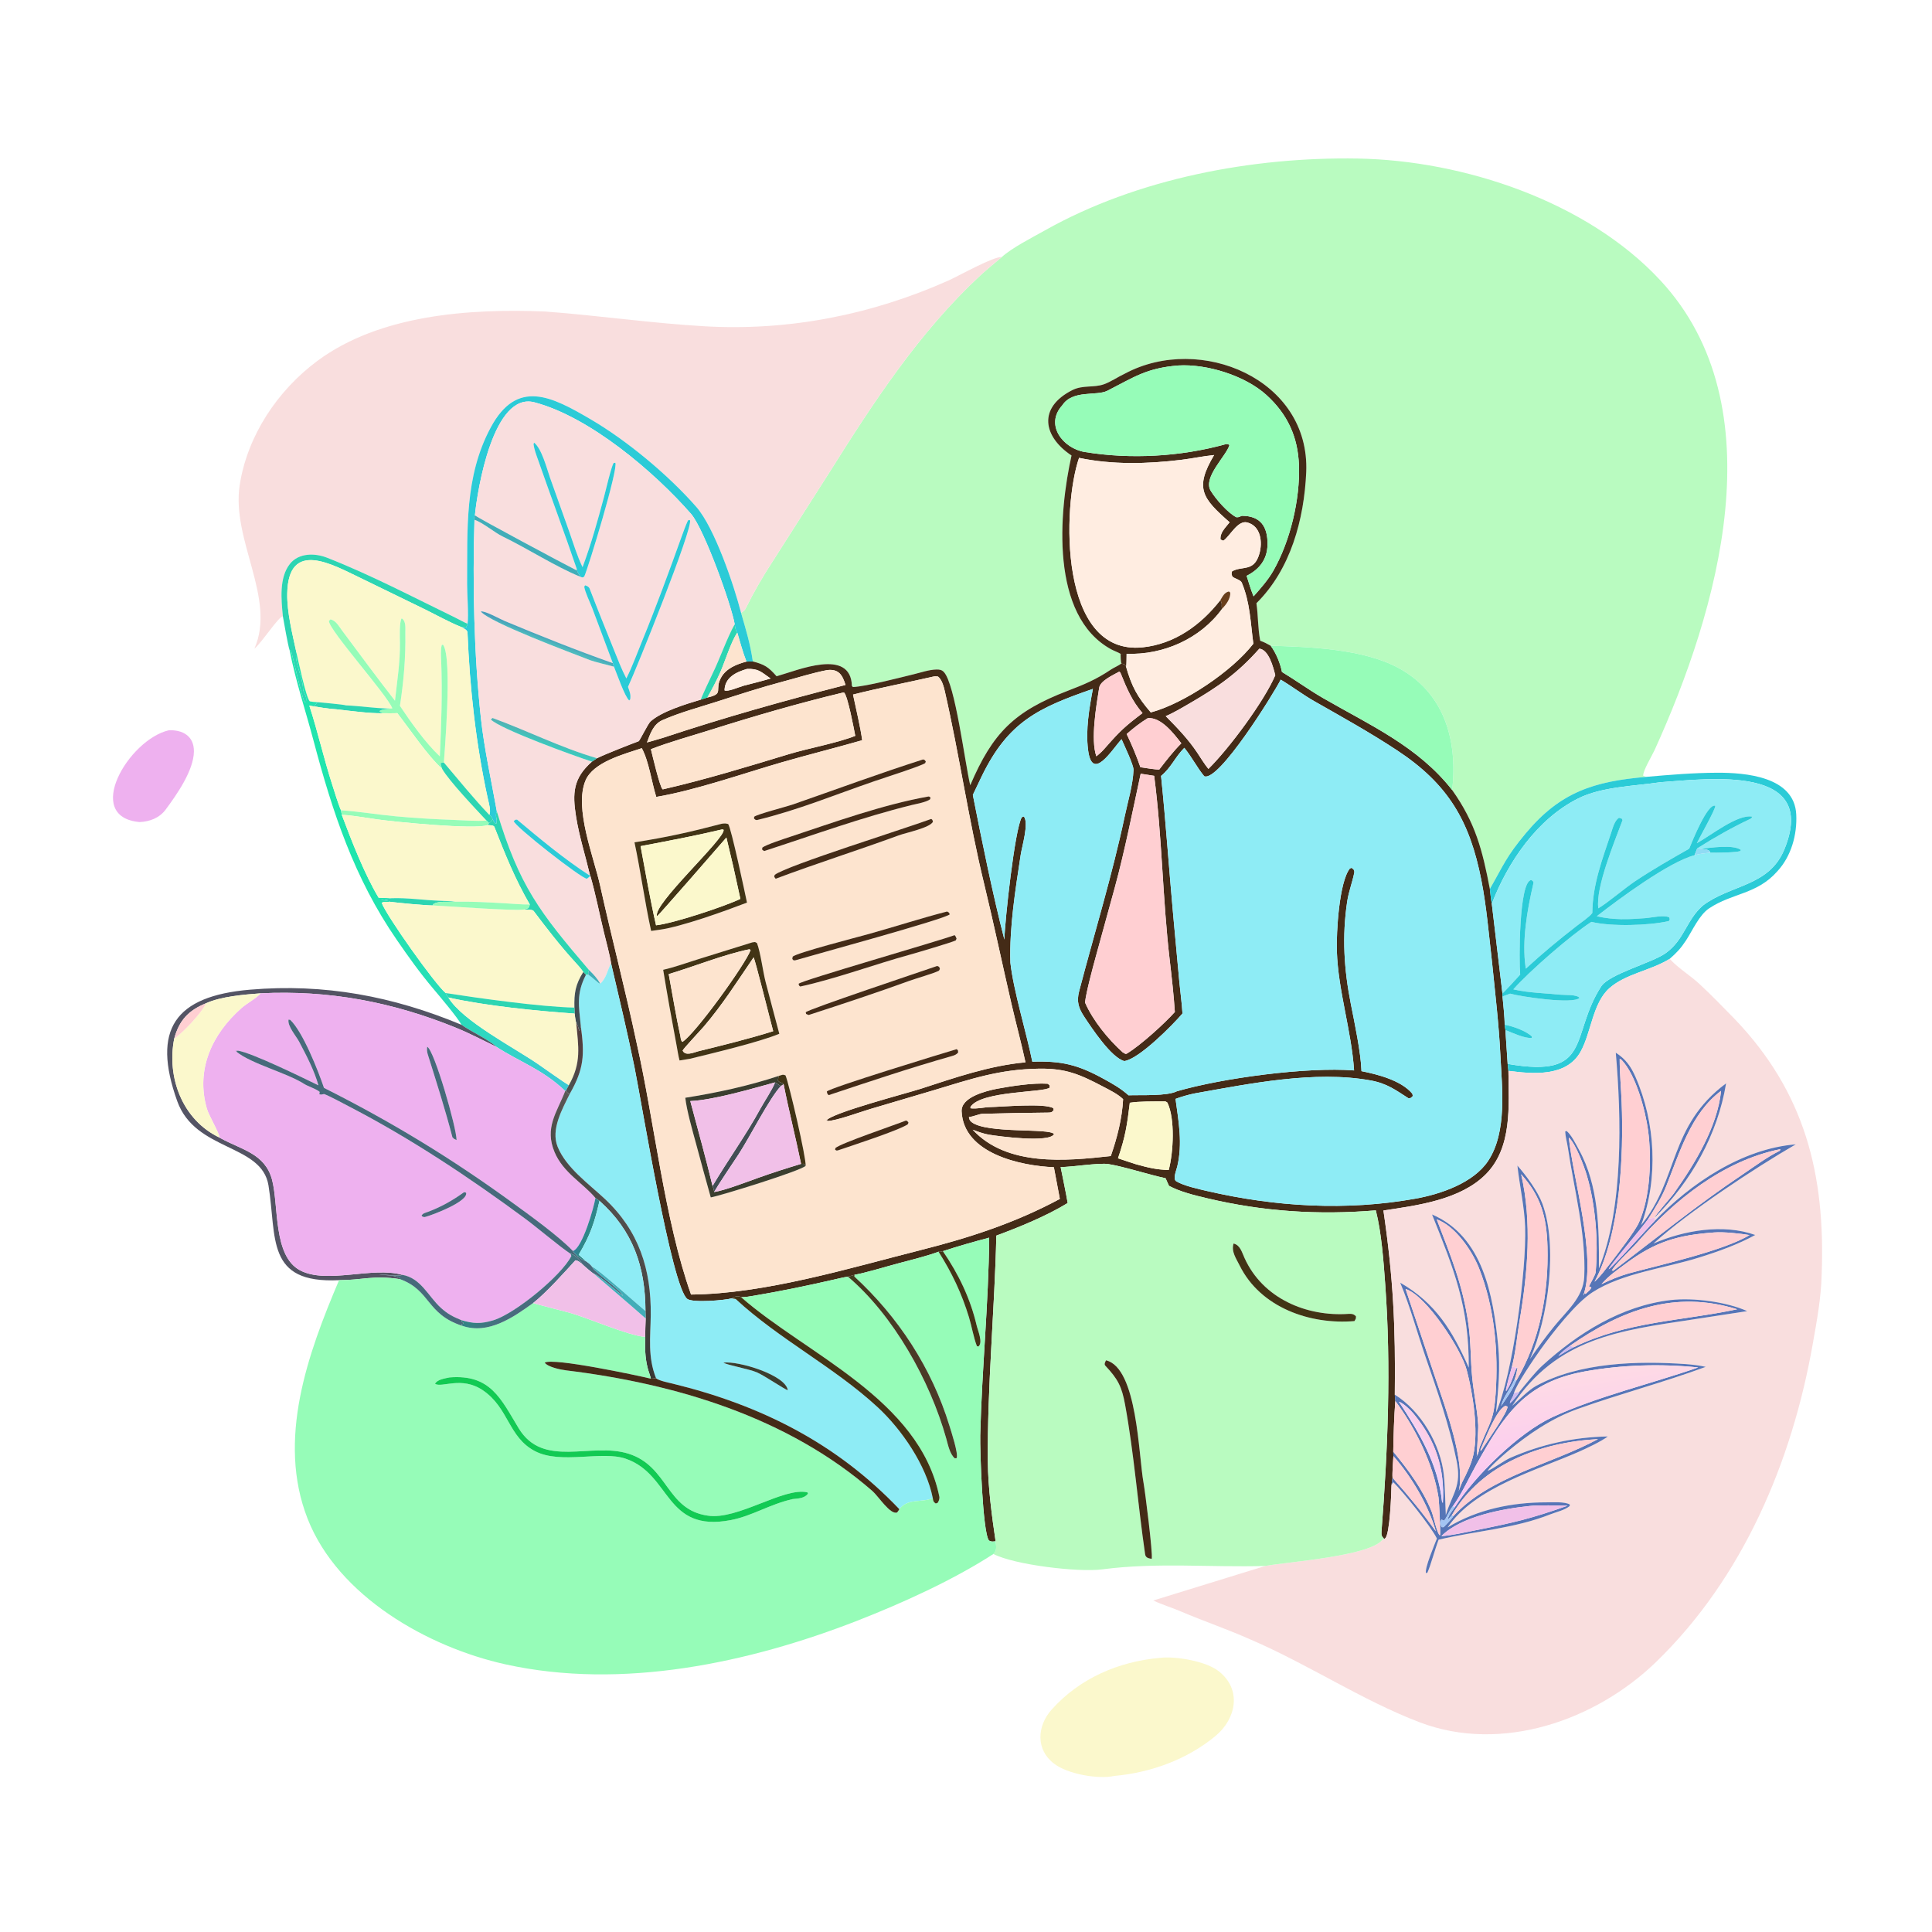 <svg width="1024" height="1024" viewBox="0 0 1024 1024" fill="none" xmlns="http://www.w3.org/2000/svg">
<path d="M530.937 136.271C536.346 131.317 547.364 125.749 553.886 122.078C602.79 94.552 663.883 83.086 719.676 84.035C775.605 84.985 841.065 106.699 879.946 148.521C942.338 215.632 910.338 324.15 876.965 397.559C875.647 400.477 870.667 408.628 870.948 411.174L872.502 411.759C844.93 414.137 827.076 419.701 808.798 441.536C798.277 454.106 797.155 458.101 789.655 471.158C785.718 450.593 782.038 436.152 769.703 418.764C772.658 392.532 765.631 367.114 741.031 353.926C722.33 343.901 694.411 342.878 673.47 342.245C671.24 341.007 670.302 340.468 667.941 339.599C666.607 332.526 666.902 326.37 665.931 319.719C684.152 301.695 691.202 275.213 692.329 250.241C694.401 200.876 636.096 176.811 596.417 197.921C592.879 199.544 588.741 202.384 585.135 203.659C579.597 205.618 573.891 203.965 568.348 206.765C550.006 216.027 552.795 231.36 567.929 241.424C561.229 271.451 556.406 326.359 588.932 344.147C590.536 345.024 592.436 345.631 593.932 346.542C593.978 347.958 593.966 350.399 594.312 351.656C592.968 352.791 590.382 353.821 588.832 354.867C580.94 360.19 574.669 362.769 565.809 366.176C537.494 377.061 526.146 388.41 514.25 416.182C511.429 404.497 506.271 362.267 500.201 356.117C499.071 354.972 497.877 354.822 496.326 354.853C492.454 354.93 488.243 356.403 484.467 357.322C476.516 359.258 459.282 363.766 452.072 364.152L451.529 363.569C450.898 343.146 422.664 355.363 411.609 358.424C407.272 353.528 405.349 352.246 399.016 350.576C397.673 341.267 395.4 333.846 392.785 324.846C393.541 324.342 394.742 323.468 395.143 322.652C399.581 313.643 404.209 305.689 409.69 297.273L439.975 249.778C463.081 212.967 487.394 175.869 519.436 146.115C523.039 142.769 527.162 139.465 530.937 136.271Z" fill="#B9FBC0"/>
<path d="M134.826 343.834C146.571 317.211 122.512 286.351 127.053 257.065C131.1 230.971 147.039 207.016 168.168 191.318C201.314 166.692 249.132 163.474 288.962 165.111C317.162 167.214 345.299 171.322 373.523 172.944C418.237 175.514 462.185 166.808 503.008 148.539C508.105 146.258 526.808 135.756 530.937 136.272C527.162 139.466 523.039 142.769 519.436 146.115C487.394 175.869 463.081 212.967 439.975 249.778L409.69 297.274C404.209 305.69 399.581 313.644 395.143 322.653C394.742 323.469 393.541 324.343 392.785 324.847C389.042 310.263 378.767 279.747 369.037 268.645C354.227 251.749 332.326 233.504 312.95 222.175C292.47 210.202 274.08 200.467 260.059 226.642C246.068 252.759 247.815 280.915 247.584 309.572C247.56 314.825 248.462 326.092 247.826 330.595C245.717 329.771 243.507 328.421 241.393 327.395C218.965 316.511 196.467 304.637 173.266 295.567C166.795 293.038 158.318 293.024 153.68 298.842C147.857 306.147 149.064 317.898 149.922 326.632C147.514 326.955 138.982 340.324 134.826 343.834Z" fill="#F9DEDE"/>
<path d="M571.921 242.681C563.058 268.324 560.98 347.698 605.598 343.105C622.501 341.365 636.479 331.324 646.811 318.08C648.19 320.705 647.081 320.305 647.737 322.695C636.202 338.604 616.487 347.252 597.074 346.525L593.933 346.545C592.437 345.634 590.537 345.027 588.933 344.15C556.407 326.362 561.23 271.454 567.93 241.427C552.796 231.363 550.007 216.03 568.349 206.768C573.892 203.968 579.598 205.621 585.136 203.662C588.742 202.387 592.88 199.547 596.418 197.924C636.097 176.814 694.402 200.879 692.33 250.244C691.203 275.216 684.153 301.698 665.932 319.722C666.903 326.373 666.608 332.529 667.942 339.602C670.303 340.471 671.241 341.01 673.471 342.248C676.307 346.034 678.575 351.528 679.467 356.16C686.848 360.61 693.885 365.739 701.215 369.977C726.05 384.333 751.566 395.585 769.704 418.768C782.039 436.156 785.719 450.596 789.656 471.161C789.942 473.564 790.223 476.698 790.682 479.015L796.324 526.583L796.363 528.139C796.728 532.309 797.533 539.147 797.488 543.133L797.893 545.929L799.092 563.876L799.492 567.575C799.68 586.228 801.574 608.317 787.427 622.468C773.935 635.962 751.284 638.903 733.25 641.58C738.432 677.109 739.732 703.209 739.275 739.197L739.547 742.56C738.892 750.893 738.586 760.951 738.454 769.391L738.528 771.771C738.381 774.157 737.855 781.086 738.07 783.221C737.888 784.473 737.606 786.056 737.516 787.287C737.44 791.662 736.68 813.003 734.221 815.295C734.055 815.45 733.871 815.585 733.696 815.729C732.375 814.283 732.059 813.845 732.223 811.728C735.585 768.41 737.359 724.408 734.216 681.046C733.314 668.589 732.258 653.562 729.213 641.519C698.859 644.071 669.549 642.161 639.851 635.124C633.267 633.564 625.467 631.688 619.582 628.506L617.772 624.482C608.955 622.632 595.609 618.269 587.392 616.973C582.683 616.23 568.174 618.517 562.163 618.581C563.399 624.804 564.827 631.41 565.896 637.631C554.668 644.495 540.414 650.335 528.086 654.892C527.153 694.938 523.245 734.836 523.58 774.807C523.693 788.269 525.704 803.575 527.692 816.91C526.107 817.068 525.58 817.27 524.173 816.522C520.765 812.217 519.356 768.138 519.539 760.79C520.404 725.897 523.972 690.979 524.297 655.987C516.649 657.983 507.164 660.707 499.738 663.148C498.573 663.415 498.517 663.588 497.438 663.428C492.152 665.509 481.998 668.042 476.066 669.615C469.42 671.379 459.462 674.463 452.929 675.677C451.658 676.082 450.703 676.343 449.426 676.662C447.015 677.008 444.678 677.598 442.302 678.141C428.151 681.379 413.926 684.346 399.608 686.749C397.36 687.126 395.097 687.537 392.815 687.55C391.427 686.651 389.124 687.107 387.9 688.142C384.224 689.179 367.167 690.641 364.271 688.451C356.012 682.209 340.035 584.073 336.261 565.477C332.524 547.066 328.141 528.833 323.865 510.544C323.506 507.33 321.015 497.965 320.086 494.154C317.727 484.47 315.652 473.706 312.899 464.219L312.731 463.924C310.262 453.477 307.028 443.471 305.314 432.797C303.327 420.426 303.769 412.445 313.745 403.683L316.438 401.872C320.345 399.884 334.25 394.437 338.507 392.864C339.05 392.663 343.435 383.598 344.8 382.374C350.906 376.904 364.055 373.046 371.437 370.822L374.909 369.707C384.172 367.621 378.393 365.827 382.244 359.017C384.962 354.209 390.483 352.022 395.653 350.65L399.017 350.579C405.35 352.249 407.273 353.532 411.61 358.428C422.665 355.367 450.899 343.149 451.53 363.572L452.073 364.155C459.283 363.769 476.517 359.261 484.468 357.325C488.244 356.406 492.455 354.933 496.327 354.856C497.878 354.825 499.072 354.975 500.202 356.12C506.272 362.27 511.43 404.501 514.251 416.186C526.147 388.414 537.495 377.064 565.81 366.179C574.67 362.772 580.941 360.193 588.833 354.87C590.383 353.824 592.969 352.794 594.313 351.659C596.433 352.37 595.707 351.731 596.816 353.314C599.837 363.858 602.815 369.372 609.945 377.598C627.56 372.9 653.182 355.648 664.299 341.181C662.789 330.047 662.601 319.434 658.182 308.845C657.576 307.392 654.791 306.783 653.285 305.737C652.642 304.29 652.654 304.402 652.978 302.852C658.342 299.684 664.644 303.418 667.49 293.499C669.24 287.404 668.327 278.923 661.177 276.935C655.992 275.494 651.966 284.181 648.379 286.598L646.911 285.965C646.533 282.343 649.354 279.862 651.73 276.827C637.27 264.082 632.961 258.869 643.503 241.181C638.002 241.705 631.721 243.042 626.044 243.729C608.115 245.9 589.674 246.4 571.921 242.681ZM624.508 193.713C607.614 195.103 601.196 199.838 586.934 207.11C581.204 210.032 568.504 206.463 563.045 214.811C553.579 225.194 563.475 237.675 574.89 239.558C599.137 243.558 625.746 242.055 649.427 235.492C650.463 235.205 650.849 235.35 651.644 235.876C650.043 241.584 637.472 253.001 641.663 260.054C644.206 264.332 650.791 271.917 655.311 274.153C656.727 274.176 656.822 273.986 658.152 273.394C667.898 273.361 671.989 278.88 671.809 288.72C671.667 296.511 667.528 301.746 660.735 305.207C661.873 308.824 662.98 312.574 664.41 316.076C667.948 312.128 672.103 307.384 674.788 302.707C683.848 286.929 689.149 264.646 688.471 246.525C687.907 231.455 682.378 219.502 671.254 209.381C659.928 199.076 639.639 192.792 624.508 193.713ZM667.486 343.809C655.907 356.863 645.668 364.009 630.685 372.703C626.915 374.891 621.8 377.962 617.851 379.558C624.068 385.862 629.747 391.691 634.7 399.143C636.483 401.867 638.45 405.051 640.478 407.538C651.285 396.915 669.942 371.897 675.924 357.907C674.862 353.642 672.516 344.366 667.486 343.809ZM395.918 354.553C390.163 356.222 384.135 359.084 384.025 365.91C385.577 366.843 391.933 364.054 394.127 363.453C398.782 362.242 403.853 360.996 408.427 359.625C403.232 355.996 402.041 354.332 395.918 354.553ZM438.437 355.159C430.719 356.623 422.815 359.193 415.194 361.186C403.275 364.354 391.481 368.191 379.74 371.959C370.156 375.034 360.278 377.651 351.078 381.711C346.264 383.835 344.612 389.006 342.914 393.524C345.858 392.678 348.825 391.848 351.751 390.949C383.741 380.329 415.487 371.402 448.143 363.041C446.508 357.716 444.524 354.479 438.437 355.159ZM593.235 355.972C589.84 357.859 583.183 360.816 582.586 364.542C581.08 373.949 577.962 392.039 581.092 400.858C583.657 398.788 584.283 398.112 586.435 395.652C593.779 387.304 596.46 384.836 605.557 377.956C600.015 371.586 597.118 364.682 593.988 356.896C593.733 356.262 593.832 356.479 593.235 355.972ZM494.609 358.62C480.877 361.767 465.529 364.71 452.122 368.132C453.496 374.75 456.191 385.99 456.972 392.339C442.731 396.435 428.509 399.947 414.317 404.056C394.032 409.929 368.506 418.921 347.826 422.383C345.296 414.253 343.964 403.602 340.168 396.556C330.621 399.748 314.38 403.943 310.317 413.727C304.227 428.392 314.708 454.16 318.05 469.231C324.342 497.605 331.51 524.829 337.513 553.174C346.846 594.425 352.205 646.513 366.27 686.137C405.555 685.775 450.22 672.118 488.152 662.522C514.005 655.981 538.179 648.121 561.741 635.45L558.573 618.658C541.021 617.93 510.686 611.457 509.678 589.059C509.335 581.428 522.621 578.261 528.38 577.072C536.26 575.629 547.254 573.886 555.255 574.396C556.553 575.4 556.165 574.753 556.39 576.439C553.641 579.16 519.911 578.039 514.372 586.695L514.399 587.415C517.698 587.866 521.719 586.832 524.714 586.775C531.121 586.653 553.666 584.56 558.259 587.355L558.507 588.347C557.744 589.283 557.394 589.681 555.801 589.695C544.106 589.798 532.44 590.014 520.749 590.35C518.863 590.404 515.985 591.862 513.544 592.042C513.747 593.293 513.948 593.922 514.981 594.739C522.936 601.036 556.722 597.768 558.667 601.105C556.283 605.843 529.319 602.293 523.984 601.371C521.309 600.908 518.089 599.748 515.543 598.774C533.707 618.37 564.81 615.383 588.74 612.736C592.112 603.076 594.733 592.834 595.273 582.576C592.376 579.804 588.274 577.827 584.747 575.968C572.245 569.378 564.859 566.218 550.749 566.418C529.543 566.719 514.411 571.981 494.504 577.97L461.08 587.861C455.842 589.417 443.181 594.103 438.578 594.145L438.274 593.314L438.392 594.118L437.952 593.902C441.044 589.734 480.395 579.557 488.156 577.029C506.079 571.189 524.723 564.733 543.527 563.06C541.269 552.649 538.475 542.35 536.072 531.965C531.19 510.86 526.756 489.634 521.638 468.584C513.39 434.667 508.508 400.177 500.732 366.187C500.174 363.747 499.178 360.159 497.17 358.587C495.873 358.43 495.875 358.38 494.609 358.62ZM678.792 360.231C675.019 367.737 645.868 414.651 638.261 411.414C634.47 406.846 631.877 401.502 627.716 396.358C622.626 401.503 620.91 406.686 615.388 411.258C617.912 435.787 619.601 460.707 621.844 485.329L625.108 520.726C625.593 525.879 626.464 532.171 626.736 537.171C621.659 543.155 603.78 561.286 595.915 562.391C589.052 560.664 578.668 544.944 574.773 539.061C571.642 534.333 570.521 530.888 571.972 525.353C580.095 494.372 589.537 463.803 596.172 432.446C597.846 424.52 600.444 416.194 600.783 408.078C600.887 405.483 595.779 394.88 594.448 391.796C589.449 397.157 578.841 414.971 576.679 397.32C575.384 386.747 577.28 375.537 579.25 365.128C550.433 375.092 534.414 382.479 520.372 411.369L515.624 421.324C520.4 445.605 526.192 474.114 532.341 497.988C532.583 488.13 537.849 439.29 541.596 433.138L542.657 432.753C545.444 436.214 541.7 448.394 540.983 453.141C538.148 471.91 534.977 491.181 535.529 510.231C537.105 524.882 544.142 547.695 547.148 562.717C562.623 562.227 571.235 564.263 585.045 571.862C590.094 574.64 593.76 576.695 598.157 580.535C604.577 580.29 618.485 581.055 623.793 578.394C647.838 571.389 692.634 565.396 717.688 567.347C716.277 546.106 709.253 525.341 708.56 504.13C708.235 494.192 709.75 467.533 715.457 460.319L716.353 459.982C717.768 461.124 717.313 460.431 717.872 462.061C716.907 467.446 714.89 472.173 714.046 477.797C711.252 496.395 712.344 513.705 715.951 532.015C717.893 541.878 721.314 557.958 721.619 567.736C730.151 569.431 742.707 572.629 748.567 579.695L748.819 580.908C747.468 582.178 748.227 581.851 746.563 582.125C739.86 577.87 735.322 574.262 726.39 572.644C696.905 567.301 662.484 574.336 633.257 579.523C630.563 580.001 625.422 581.487 623.059 582.435C624.698 594.548 626.861 606.1 623.979 618.241C623.429 620.559 621.48 624.913 623.468 626.124C627.354 628.491 635.415 630.261 639.839 631.279C676.019 639.64 713.638 641.901 750.3 635.302C763.449 632.935 780.997 627.039 788.78 615.25C798.929 599.877 796.083 576.573 795.217 559.006C794.411 542.663 792.459 526.366 790.822 510.108C789.112 495.409 787.991 481.039 785.152 466.515C779.024 435.169 767.61 415.578 740.457 397.685C726.072 388.205 711.49 380.121 696.506 371.594C690.589 368.226 684.601 363.674 678.792 360.231ZM446.77 367.081C423.299 372.701 399.77 379.54 376.762 386.813C366.79 389.965 354.597 393.319 344.985 397.091C345.861 400.554 349.61 416.714 351.135 418.289L351.338 418.369C374.087 413.133 395.728 406.502 418.018 399.743C428.467 396.575 443.593 393.869 453.308 390.022C452.612 386.386 449.34 368.867 447.381 367.071L446.77 367.081ZM608.41 380.599C604.332 383.08 600.746 385.904 597.159 389.051C599.98 394.947 602.287 400.46 604.439 406.648C606.354 406.925 612.957 408.028 614.446 407.842C618.179 403.027 621.801 398.292 626.13 393.975C622.013 388.687 615.579 380.175 608.41 380.599ZM604.589 410.086C600.277 429.998 596.271 450.484 590.941 470.13L580.872 506.756C579.295 512.546 575.748 525.507 575.084 531.328C579.217 540.895 587.374 550.826 595.043 557.75C596.211 558.362 596.51 558.862 597.322 558.376C604.491 554.086 617.441 542.279 622.698 536.374C622.114 527.446 621.031 517.849 619.984 508.923C616.209 476.755 615.925 443.191 611.727 411.202C609.349 410.821 606.972 410.43 604.589 410.086ZM616.71 583.757C611.426 583.796 603.873 583.664 598.823 584.483C597.387 596.329 596.505 602.352 592.567 613.921C595.806 615 599.129 616.154 602.379 617.165C608.903 618.938 612.717 619.891 619.442 620.134C621.931 610.818 622.884 592.938 618.739 584.41C617.777 583.756 617.859 583.729 616.71 583.757Z" fill="#442B17"/>
<path d="M658.15 273.391C656.82 273.983 656.725 274.173 655.309 274.15C650.789 271.914 644.204 264.329 641.661 260.051C637.47 252.998 650.041 241.581 651.642 235.873C650.847 235.347 650.461 235.202 649.425 235.489C625.744 242.052 599.135 243.555 574.888 239.555C563.473 237.672 553.577 225.191 563.043 214.808C568.502 206.46 581.202 210.029 586.932 207.107C601.194 199.835 607.612 195.1 624.506 193.71C639.637 192.789 659.926 199.073 671.252 209.378C682.376 219.499 687.905 231.452 688.469 246.522C689.147 264.643 683.846 286.926 674.786 302.704C672.101 307.381 667.946 312.125 664.408 316.073C662.978 312.571 661.871 308.821 660.733 305.204C667.526 301.743 671.665 296.508 671.807 288.717C671.987 278.877 667.896 273.358 658.15 273.391Z" fill="#96FCB8"/>
<path d="M251.719 273.118C251.27 274.304 251.309 274.223 251.483 275.49C250.445 309.639 251.202 346.506 254.878 380.532C256.657 396.993 260.446 413.804 263.336 430.051C262.123 432.922 263.857 433.851 263.038 436.602C261.739 436.048 261.995 435.85 261.132 434.284C260.462 432.919 260.539 432.694 259.309 431.899C260.381 429.896 259.078 425.714 258.574 423.397C252.25 394.304 248.996 364.953 247.784 335.26C247.724 333.806 245.574 332.961 244.441 332.297L247.1 332.572L247.826 330.598C248.462 326.095 247.56 314.828 247.584 309.575C247.815 280.918 246.068 252.762 260.059 226.645C274.08 200.47 292.47 210.205 312.95 222.178C332.326 233.507 354.227 251.752 369.037 268.648C378.767 279.75 389.042 310.266 392.785 324.85C395.4 333.85 397.673 341.27 399.016 350.579L395.652 350.65C393.789 346.042 392.223 340.192 390.788 335.351C389.885 334.363 389.638 332.206 389.403 330.873C387.865 321.388 373.516 281.066 366.393 272.501C346.583 249.819 312.387 220.912 283.28 213.246C261.466 207.501 253.008 259.61 251.719 273.118Z" fill="#2BCBD7"/>
<path d="M251.719 273.117C253.008 259.609 261.466 207.5 283.28 213.245C312.387 220.911 346.583 249.818 366.393 272.5C373.516 281.065 387.865 321.387 389.403 330.872C385.369 338.016 381.443 349.375 377.655 357.058C376.538 359.323 371.941 369.101 371.436 370.821C364.054 373.045 350.905 376.903 344.799 382.373C343.434 383.597 339.049 392.662 338.506 392.863C334.249 394.436 320.344 399.883 316.437 401.871L315.848 401.704C297.354 396.307 278.949 387.043 261.043 380.539L260.132 381.346C265.335 386.546 304.72 400.78 313.744 403.682C303.768 412.444 303.326 420.425 305.313 432.796C307.027 443.47 310.261 453.476 312.73 463.923C312.518 463.869 312.306 463.816 312.094 463.762C298.821 455.122 286.229 444.633 274.068 434.424C273.761 434.446 273.453 434.467 273.146 434.489L272.3 435.201C272.587 437.852 308.431 465.884 311.077 465.742C311.841 465.153 312.224 464.904 312.898 464.218C315.651 473.705 317.726 484.469 320.085 494.153C321.014 497.964 323.505 507.329 323.864 510.543C321.743 514.608 321.606 518.023 318.138 521.445C316.768 518.754 314.348 516.167 312.164 514.118C285.892 483.322 275.307 469.663 263.336 430.05C260.446 413.803 256.657 396.992 254.878 380.531C251.202 346.505 250.445 309.638 251.483 275.489C255.939 276.964 261.933 282.181 266.45 284.362C279.657 290.74 294.146 300.19 307.552 305.684C309.032 306.137 308.356 306.243 309.651 305.622C311.881 300.758 327.838 248.23 326.126 245.29L325.272 245.377C324.001 247.155 320.986 260.222 320.156 263.322C316.72 276.151 313.418 288.147 308.77 300.609C305.786 294.448 304.005 288.293 301.737 281.861L291.499 253.131C289.75 248.064 287.136 237.879 283.122 234.637L282.783 235.279C283.124 238.294 284.253 241.069 285.247 243.919C291.997 263.285 299.212 282.419 305.795 301.851C305.502 302.068 305.402 302.186 305.149 302.061C300.523 299.779 252.553 274.159 251.719 273.117ZM324.82 351.483C305.934 344.845 286.064 336.885 267.513 329.149C264.926 328.069 256.968 323.584 254.838 324.1C259.444 329.948 302.831 346.015 312.717 349.888C314.895 350.742 322.567 352.59 325.417 353.358C327.015 357.237 331.149 369.246 333.492 371.261L334.033 370.665C334.412 367.871 333.766 366.732 332.853 364.062C337.314 354.598 367.434 279.717 365.723 275.664L364.688 275.748C363.436 278.494 362.389 281.304 361.375 284.144C354.632 302.926 347.758 321.701 340.181 340.168C337.672 346.281 335.175 353.139 332.256 359.028L331.976 359.582C329.511 354.904 327.209 348.94 325.235 344.026C320.955 333.378 316.643 322.728 312.526 312.02C312.129 310.986 311.085 310.516 310.123 310.23L309.655 310.971C310.066 313.834 312.78 319.374 313.974 322.515L324.82 351.483Z" fill="#F9DEDE"/>
<path d="M305.795 301.851C299.212 282.419 291.997 263.285 285.247 243.919C284.253 241.069 283.124 238.294 282.783 235.279L283.122 234.637C287.136 237.879 289.75 248.064 291.499 253.131L301.737 281.861C304.005 288.293 305.786 294.448 308.77 300.609C313.418 288.147 316.72 276.151 320.156 263.322C320.986 260.222 324.001 247.155 325.272 245.377L326.126 245.29C327.838 248.23 311.881 300.758 309.651 305.622C308.356 306.243 309.032 306.137 307.552 305.684C306.702 303.595 305.994 303.773 305.795 301.851Z" fill="#2BCBD7"/>
<path d="M646.81 318.079C636.478 331.323 622.5 341.364 605.597 343.104C560.979 347.697 563.057 268.323 571.92 242.68C589.673 246.399 608.114 245.899 626.043 243.728C631.72 243.041 638.001 241.704 643.502 241.18C632.96 258.868 637.269 264.081 651.729 276.826C649.353 279.861 646.532 282.342 646.91 285.964L648.378 286.597C651.965 284.18 655.991 275.493 661.176 276.934C668.326 278.922 669.239 287.403 667.489 293.498C664.643 303.417 658.341 299.683 652.977 302.851C652.653 304.401 652.641 304.289 653.284 305.736C654.79 306.782 657.575 307.391 658.181 308.844C662.6 319.433 662.788 330.046 664.298 341.18C653.181 355.647 627.559 372.899 609.944 377.597C602.814 369.371 599.836 363.857 596.815 353.313C597.015 351.321 597.012 348.583 597.073 346.524C616.486 347.251 636.201 338.603 647.736 322.694C649.918 320.374 652.203 317.381 652.067 314.108L651.331 313.486C648.943 314.053 648.103 316.01 646.81 318.079Z" fill="#FFEDE1"/>
<path d="M251.483 275.489C251.309 274.222 251.27 274.303 251.719 273.117C252.553 274.159 300.523 299.779 305.149 302.061C305.402 302.186 305.502 302.068 305.795 301.851C305.994 303.773 306.702 303.595 307.552 305.684C294.146 300.19 279.657 290.74 266.45 284.362C261.933 282.181 255.939 276.964 251.483 275.489Z" fill="#41ADB8"/>
<path d="M324.819 351.483L313.973 322.515C312.779 319.374 310.065 313.834 309.654 310.971L310.122 310.23C311.084 310.516 312.128 310.986 312.525 312.02C316.642 322.728 320.954 333.378 325.234 344.026C327.208 348.94 329.51 354.904 331.975 359.582L332.255 359.028C335.174 353.139 337.671 346.281 340.18 340.168C347.757 321.701 354.631 302.926 361.374 284.144C362.388 281.304 363.435 278.494 364.687 275.748L365.722 275.664C367.433 279.717 337.313 354.598 332.852 364.062C333.765 366.732 334.411 367.871 334.032 370.665L333.491 371.261C331.148 369.246 327.014 357.237 325.416 353.358L324.819 351.483Z" fill="#2BCBD7"/>
<path d="M149.923 326.633C149.065 317.899 147.858 306.148 153.681 298.843C158.319 293.025 166.796 293.039 173.267 295.568C196.468 304.638 218.966 316.512 241.394 327.396C243.508 328.422 245.718 329.772 247.827 330.596L247.101 332.57L244.442 332.295L244 332.125C238.859 330.103 230.63 325.653 225.459 323.089L190.999 306.309C176.52 299.426 152.721 285.428 152.242 314.704C152.082 324.473 154.948 335.834 157.026 345.493C155.937 350.929 160.483 358.977 160.587 364.744C160.638 367.567 162.886 368.524 162.175 371.862L161.487 372.246C160.296 370.611 155.446 349.294 154.336 345.118L153.488 344.613C152.555 341.84 150.537 329.982 149.923 326.633Z" fill="#2DD5B2"/>
<path d="M157.025 345.492C154.947 335.833 152.081 324.472 152.241 314.703C152.72 285.427 176.519 299.425 190.998 306.308L225.458 323.088C230.629 325.652 238.858 330.102 243.999 332.124L244.441 332.294C245.574 332.958 247.724 333.803 247.784 335.257C248.996 364.95 252.25 394.301 258.574 423.394C259.078 425.711 260.381 429.893 259.309 431.896C251.177 423.368 242.958 413.233 235.268 404.165C235.172 403.991 240.122 348.231 234.781 341.707L234.157 341.846C233.45 344.379 233.741 347.856 233.846 350.512C234.508 367.334 233.886 384.083 233.124 400.898C225.484 393.728 217.717 382.747 211.967 374.12C213.965 361.221 215.046 348.547 214.835 335.498C214.793 332.856 215.332 329.273 212.903 327.724C211.588 329.554 211.935 337.998 211.975 340.521C212.137 350.908 210.455 361.095 209.342 371.403C199.924 359.373 190.509 346.493 181.33 334.234C179.581 331.899 177.984 328.814 175.147 328.302L174.332 329.09C174.134 333.767 205.386 368.465 207.958 375.46L206.642 375.559C197.878 375.369 191.571 374.223 183.327 373.855C182.227 373.39 170.215 372.362 168.203 372.151C166.462 372.078 165.908 372.03 164.2 371.725C162.226 370.02 157.838 348.944 157.025 345.492Z" fill="#FBF8CC"/>
<path d="M646.811 318.077C648.104 316.008 648.944 314.051 651.332 313.484L652.068 314.106C652.204 317.379 649.919 320.372 647.737 322.692C647.081 320.302 648.19 320.702 646.811 318.077Z" fill="#693F1C"/>
<path d="M325.417 353.358C322.567 352.59 314.895 350.742 312.717 349.888C302.831 346.015 259.444 329.948 254.838 324.1C256.968 323.584 264.926 328.069 267.513 329.149C286.064 336.885 305.934 344.845 324.82 351.483L325.417 353.358Z" fill="url(#paint0_linear_2293_127365)"/>
<path d="M206.643 375.562L207.959 375.463C205.387 368.468 174.135 333.77 174.333 329.093L175.148 328.305C177.985 328.817 179.582 331.902 181.331 334.237C190.51 346.496 199.925 359.376 209.343 371.406C210.456 361.098 212.138 350.911 211.976 340.524C211.936 338.001 211.589 329.557 212.904 327.727C215.333 329.276 214.794 332.859 214.836 335.501C215.047 348.55 213.966 361.224 211.968 374.123C217.718 382.75 225.485 393.731 233.125 400.901C233.887 384.086 234.509 367.337 233.847 350.515C233.742 347.859 233.451 344.382 234.158 341.849L234.782 341.71C240.123 348.234 235.173 403.994 235.269 404.168L233.608 404.39C233.534 405.964 233.999 406.06 234.348 407.526C226.8 400.788 216.905 386.117 210.583 377.976C208.204 378.112 205.29 378.032 202.865 378.035C201.856 377.628 201.892 377.637 201.049 376.944C202.217 375.928 204.821 375.854 206.643 375.562Z" fill="#96FCB8"/>
<path d="M371.436 370.82C371.941 369.1 376.538 359.322 377.655 357.057C381.443 349.374 385.369 338.015 389.403 330.871C389.638 332.204 389.885 334.361 390.788 335.349C387.673 339.568 384.085 351.095 381.749 356.354C379.518 361.377 377.58 364.901 374.908 369.705L371.436 370.82Z" fill="#2DD5B2"/>
<path d="M374.908 369.704C377.58 364.9 379.518 361.376 381.749 356.353C384.085 351.094 387.673 339.567 390.788 335.348C392.223 340.189 393.789 346.039 395.652 350.647C390.482 352.019 384.961 354.206 382.243 359.014C378.392 365.824 384.171 367.618 374.908 369.704Z" fill="#FDE4CF"/>
<path d="M673.471 342.246C694.412 342.879 722.331 343.902 741.032 353.927C765.632 367.115 772.659 392.534 769.704 418.766C751.566 395.583 726.05 384.331 701.215 369.975C693.885 365.737 686.848 360.608 679.467 356.158C678.575 351.526 676.307 346.032 673.471 342.246Z" fill="#96FCB8"/>
<path d="M617.85 379.558C621.799 377.962 626.914 374.891 630.684 372.703C645.667 364.009 655.906 356.863 667.485 343.809C672.515 344.366 674.861 353.642 675.923 357.907C669.941 371.897 651.284 396.915 640.477 407.538C638.449 405.051 636.482 401.867 634.699 399.143C629.746 391.691 624.067 385.862 617.85 379.558Z" fill="#F9DEDE"/>
<path d="M153.486 344.613L154.334 345.118C155.444 349.294 160.294 370.611 161.485 372.246L162.173 371.862C162.884 368.524 160.636 367.567 160.585 364.744C160.481 358.977 155.935 350.929 157.024 345.493C157.837 348.945 162.225 370.021 164.199 371.726C165.907 372.031 166.461 372.079 168.202 372.152C166.701 374.311 166.792 373.883 163.963 374.028C168.401 387.654 171.642 402.11 176.051 415.773C177.155 419.196 179.303 426.307 180.724 429.467L181.199 431.998C186.329 445.665 193.167 463.265 200.669 475.799L207.584 476.068C205.502 476.411 203.989 476.653 201.912 477.135C203.129 477.152 206.055 477.386 206.981 478.009C205.374 478.036 203.496 477.8 202.302 478.516C204.815 485.382 230.366 521.444 236.233 526.345C236.782 527.404 236.897 527.821 237.639 528.7C245.075 541.141 272.631 555.312 285.248 564.037C287.659 565.704 299.356 573.98 301.498 575.181L299.919 578.14L299.587 578.243C287.444 566.702 275.532 562.916 263.009 554.807C259.59 551.333 249.254 546.53 244.612 543.166C242.412 539.13 232.694 527.66 229.544 523.916C222.23 515.223 216.707 507.424 210.34 498.2C187.721 465.427 176.24 430.532 166.138 392.404C161.87 376.298 156.889 361.668 153.486 344.613Z" fill="url(#paint1_linear_2293_127365)"/>
<path d="M593.932 346.543L597.073 346.523C597.012 348.582 597.015 351.32 596.815 353.312C595.706 351.729 596.432 352.368 594.312 351.657C593.966 350.4 593.978 347.959 593.932 346.543Z" fill="#442B17"/>
<path d="M394.125 363.451C391.931 364.052 385.575 366.841 384.023 365.908C384.133 359.082 390.161 356.22 395.916 354.551C402.039 354.33 403.23 355.994 408.425 359.623C403.851 360.994 398.78 362.24 394.125 363.451Z" fill="#FFEDE1"/>
<path d="M342.912 393.521C344.61 389.003 346.262 383.832 351.076 381.708C360.276 377.648 370.154 375.031 379.738 371.956C391.479 368.188 403.273 364.351 415.192 361.183C422.813 359.19 430.717 356.62 438.435 355.156C444.522 354.476 446.506 357.713 448.141 363.038C415.485 371.399 383.739 380.326 351.749 390.946C348.823 391.845 345.856 392.675 342.912 393.521Z" fill="#FDE4CF"/>
<path d="M581.092 400.855C577.962 392.036 581.08 373.946 582.586 364.539C583.183 360.813 589.84 357.856 593.235 355.969C593.832 356.476 593.733 356.259 593.988 356.893C597.118 364.679 600.015 371.583 605.557 377.953C596.46 384.833 593.779 387.301 586.435 395.649C584.283 398.109 583.657 398.785 581.092 400.855Z" fill="#FFCFD2"/>
<path d="M452.12 368.131C465.527 364.709 480.875 361.766 494.607 358.619C495.873 358.379 495.871 358.429 497.168 358.586C499.176 360.158 500.172 363.746 500.73 366.186C508.506 400.176 513.388 434.666 521.636 468.583C526.754 489.633 531.188 510.859 536.07 531.964C538.473 542.349 541.267 552.648 543.525 563.059C524.721 564.732 506.077 571.188 488.154 577.028C480.393 579.556 441.042 589.733 437.95 593.901L438.39 594.117L438.272 593.313L438.576 594.144C443.179 594.102 455.84 589.416 461.078 587.86L494.502 577.969C514.409 571.98 529.541 566.718 550.747 566.417C564.857 566.217 572.243 569.377 584.745 575.967C588.272 577.826 592.374 579.803 595.271 582.575C594.731 592.833 592.11 603.075 588.738 612.735C564.808 615.382 533.705 618.369 515.541 598.773C518.087 599.747 521.307 600.907 523.982 601.37C529.317 602.292 556.281 605.842 558.665 601.104C556.72 597.767 522.934 601.035 514.979 594.738C513.946 593.921 513.745 593.292 513.542 592.041C515.983 591.861 518.861 590.403 520.747 590.349C532.438 590.013 544.104 589.797 555.799 589.694C557.392 589.68 557.742 589.282 558.505 588.346L558.257 587.354C553.664 584.559 531.119 586.652 524.712 586.774C521.717 586.831 517.696 587.865 514.397 587.414L514.37 586.694C519.909 578.038 553.639 579.159 556.388 576.438C556.163 574.752 556.551 575.399 555.253 574.395C547.252 573.885 536.258 575.628 528.378 577.071C522.619 578.26 509.333 581.427 509.676 589.058C510.684 611.456 541.019 617.929 558.571 618.657L561.739 635.449C538.177 648.12 514.003 655.98 488.15 662.521C450.218 672.117 405.553 685.774 366.268 686.136C352.203 646.512 346.844 594.424 337.511 553.173C331.508 524.828 324.34 497.604 318.048 469.23C314.706 454.159 304.225 428.391 310.315 413.726C314.378 403.942 330.619 399.747 340.166 396.555C343.962 403.601 345.294 414.252 347.824 422.382C368.504 418.92 394.03 409.928 414.315 404.055C428.507 399.946 442.729 396.434 456.97 392.338C456.189 385.989 453.494 374.749 452.12 368.131ZM412.642 570.29C396.728 575.585 379.769 579.218 363.22 581.84C363.939 588.491 367.109 599.518 368.902 606.106C371.47 615.545 374.034 625.26 376.721 634.657C382.505 633.593 424.479 620.539 426.998 617.934C427.469 614.225 418.041 573.619 416.314 569.944C414.69 569.346 414.725 569.723 412.642 570.29ZM489.247 402.522C465.872 409.985 443.342 418.336 420.202 426.389C416.93 427.528 401.08 431.613 399.716 432.91L399.659 433.884C400.496 434.584 400.119 434.441 401.113 434.67C423.261 429.291 441.941 421.429 463.46 414.044C467.777 412.563 488.223 406.013 490.373 404.472L490.688 403.6C489.874 402.609 490.395 402.894 489.247 402.522ZM492.107 422.162C468.124 426.416 442.137 435.756 418.944 443.475C416.101 444.421 406.032 447.656 404.044 449.272L403.92 450.283C404.353 450.609 404.626 450.896 405.101 451.056C431.041 442.622 456.642 433.258 483.168 426.703C485.761 426.062 490.947 425.179 492.926 423.675L493.216 422.755C492.313 422.137 492.723 422.224 492.107 422.162ZM493.575 434.049C481.559 438.585 416.79 458.795 410.596 463.707L410.353 464.746L411.105 465.763C432.646 457.667 454.683 450.714 476.29 442.785C480.238 441.336 492.881 438.776 494.486 435.548C494.052 434.342 494.436 434.735 493.575 434.049ZM382.611 436.585C365.625 441.052 353.684 443.732 336.289 446.456C339.569 461.781 341.668 477.682 345.112 493.424L349.223 492.835C361.226 491.235 384.357 482.826 395.918 478.405C394.936 473.72 387.521 438.599 385.942 436.75C384.323 436.337 384.225 436.431 382.611 436.585ZM501.984 483.116C488.483 486.578 473.969 491.283 460.506 495.036C454.922 496.593 421.965 505.059 420.128 507.071L419.925 508.304L420.644 509.033L421.617 508.959C430.04 506.451 501.825 486.911 503.422 484.584C502.723 483.403 503.229 483.852 501.984 483.116ZM505.964 495.644C497.263 498.864 424.653 519.672 423.252 521.436C423.635 522.636 423.3 522.18 424.146 522.881C442.482 518.928 463.951 510.998 482.316 505.973C485.495 505.103 504.473 499.496 506.56 498.446L506.991 497.506C506.537 496.446 506.678 496.477 505.964 495.644ZM398.714 499.488L369.426 508.614C363.695 510.399 357.273 512.723 351.497 514.012C353.701 527.473 356.1 540.872 358.638 554.276C359.122 556.829 359.5 559.578 360.175 562.077L365.639 561.182C377.336 558.323 402.706 552.291 413.047 547.919C410.666 538.757 408.132 529.659 405.787 520.475C404.326 514.755 403.103 504.824 401.226 499.872C399.79 499.074 400.579 499.299 398.714 499.488ZM496.743 511.976C489.034 514.647 428.106 534.994 427.046 536.532L427.252 537.408C427.546 537.535 428.353 537.915 428.626 537.965C446.481 532.169 464.374 526.255 482.016 519.852C485.283 518.666 495.377 515.784 497.708 514.453L498.173 513.52C497.614 512.113 498.086 512.601 496.743 511.976ZM507.081 556.072C499.076 558.441 439.611 576.617 438.232 578.535C438.524 579.842 438.308 579.412 439.169 580.464C460.85 573.254 482.422 565.991 504.409 559.768C505.796 559.376 506.855 558.989 507.827 557.898C507.7 556.469 508.02 557.03 507.081 556.072ZM480.141 593.922C473.87 596.413 445.716 605.892 442.776 608.488L442.64 609.432C443.656 609.914 443.151 609.855 444.14 609.715C451.05 607.376 476.885 598.949 481.15 595.883L481.528 595.012C480.676 594.022 481.156 594.208 480.141 593.922Z" fill="#FDE4CF"/>
<path d="M627.715 396.357C631.876 401.501 634.469 406.845 638.26 411.413C645.867 414.65 675.018 367.736 678.791 360.23C684.6 363.673 690.588 368.225 696.505 371.593C711.489 380.12 726.071 388.204 740.456 397.684C767.609 415.577 779.023 435.168 785.151 466.514C787.99 481.038 789.111 495.408 790.821 510.107C792.458 526.365 794.41 542.662 795.216 559.005C796.082 576.572 798.928 599.876 788.779 615.249C780.996 627.038 763.448 632.934 750.299 635.301C713.637 641.9 676.018 639.639 639.838 631.278C635.414 630.26 627.353 628.49 623.467 626.123C621.479 624.912 623.428 620.558 623.978 618.24C626.86 606.099 624.697 594.547 623.058 582.434C625.421 581.486 630.562 580 633.256 579.522C662.483 574.335 696.904 567.3 726.389 572.643C735.321 574.261 739.859 577.869 746.562 582.124C748.226 581.85 747.467 582.177 748.818 580.907L748.566 579.694C742.706 572.628 730.15 569.43 721.618 567.735C721.313 557.957 717.892 541.877 715.95 532.014C712.343 513.704 711.251 496.394 714.045 477.796C714.889 472.172 716.906 467.445 717.871 462.06C717.312 460.43 717.767 461.123 716.352 459.981L715.456 460.318C709.749 467.532 708.234 494.191 708.559 504.129C709.252 525.34 716.276 546.105 717.687 567.346C692.633 565.395 647.837 571.388 623.792 578.393C618.484 581.054 604.576 580.289 598.156 580.534C593.759 576.694 590.093 574.639 585.044 571.861C571.234 564.262 562.622 562.226 547.147 562.716C544.141 547.694 537.104 524.881 535.528 510.23C534.976 491.18 538.147 471.909 540.982 453.14C541.699 448.393 545.443 436.213 542.656 432.752L541.595 433.137C537.848 439.289 532.582 488.129 532.34 497.987C526.191 474.113 520.399 445.604 515.623 421.323L520.371 411.368C534.413 382.478 550.432 375.091 579.249 365.127C577.279 375.536 575.383 386.746 576.678 397.319C578.84 414.97 589.448 397.156 594.447 391.795C595.778 394.879 600.886 405.482 600.782 408.077C600.443 416.193 597.845 424.519 596.171 432.445C589.536 463.802 580.094 494.371 571.971 525.352C570.52 530.887 571.641 534.332 574.772 539.06C578.667 544.943 589.051 560.663 595.914 562.39C603.779 561.285 621.658 543.154 626.735 537.17C626.463 532.17 625.592 525.878 625.107 520.725L621.843 485.328C619.6 460.706 617.911 435.786 615.387 411.257C620.909 406.685 622.625 401.502 627.715 396.357Z" fill="#8EECF5"/>
<path d="M344.984 397.09C354.596 393.318 366.789 389.964 376.761 386.812C399.769 379.539 423.298 372.7 446.769 367.08L447.38 367.07C449.339 368.866 452.611 386.385 453.307 390.021C443.592 393.868 428.466 396.574 418.017 399.742C395.727 406.501 374.086 413.132 351.337 418.368L351.134 418.288C349.609 416.713 345.86 400.553 344.984 397.09Z" fill="#FDE4CF"/>
<path d="M168.204 372.152C170.216 372.363 182.228 373.391 183.328 373.856C191.572 374.224 197.879 375.37 206.643 375.56C204.821 375.852 202.217 375.926 201.049 376.942C201.892 377.635 201.856 377.626 202.865 378.033C195.614 378.158 185.69 376.778 178.231 375.932C174.213 375.751 168.1 374.65 163.965 374.028C166.794 373.883 166.703 374.311 168.204 372.152Z" fill="#2DD5B2"/>
<path d="M163.965 374.027C168.1 374.649 174.213 375.75 178.231 375.931C185.69 376.777 195.614 378.157 202.865 378.032C205.29 378.029 208.204 378.109 210.583 377.973C216.905 386.114 226.8 400.785 234.348 407.523C238.038 413.987 252.597 429.272 257.838 434.888C253.252 435.38 244.479 434.707 239.695 434.537C229.68 434.181 219.746 433.58 209.772 432.657C200.18 431.769 190.211 430.093 180.726 429.466C179.305 426.306 177.157 419.195 176.053 415.772C171.644 402.109 168.403 387.653 163.965 374.027Z" fill="#FBF8CC"/>
<path d="M597.158 389.049C600.745 385.902 604.331 383.078 608.409 380.597C615.578 380.173 622.012 388.685 626.129 393.973C621.8 398.29 618.178 403.025 614.445 407.84C612.956 408.026 606.353 406.923 604.438 406.646C602.286 400.458 599.979 394.945 597.158 389.049Z" fill="#FFCFD2"/>
<path d="M313.745 403.682C304.721 400.78 265.336 386.546 260.133 381.346L261.044 380.539C278.95 387.043 297.355 396.307 315.849 401.704L316.438 401.871L313.745 403.682Z" fill="url(#paint2_linear_2293_127365)"/>
<path d="M74.002 435.708C43.881 433.043 68.161 391.972 89.466 387.064C96.894 386.739 102.852 390.188 102.779 398.255C102.688 408.315 93.756 421.051 87.848 429.033C84.49 433.571 79.332 435.48 74.002 435.708Z" fill="#EEB1EF"/>
<path d="M401.114 434.668C400.12 434.439 400.497 434.582 399.66 433.882L399.717 432.908C401.081 431.611 416.931 427.526 420.203 426.387C443.343 418.334 465.873 409.983 489.248 402.52C490.396 402.892 489.875 402.607 490.689 403.598L490.374 404.47C488.224 406.011 467.778 412.561 463.461 414.042C441.942 421.427 423.262 429.289 401.114 434.668Z" fill="#442B17"/>
<path d="M234.347 407.522C233.998 406.056 233.533 405.96 233.607 404.386L235.268 404.164C242.958 413.232 251.177 423.367 259.309 431.895C260.539 432.69 260.462 432.915 261.132 434.28C260.304 435.422 260.347 435.538 259.171 436.258L257.837 434.887C252.596 429.271 238.037 413.986 234.347 407.522Z" fill="#2DD5B2"/>
<path d="M872.501 411.76C885.019 410.657 897.343 409.62 910.117 409.564C925.131 409.498 951.024 411.563 952.043 431.618C952.589 442.372 949.418 453.751 942.115 461.704C931.245 474.111 918.401 473.144 905.914 481.41C900.642 484.901 897.028 493.246 893.626 498.436C890.879 502.625 888.733 504.903 884.966 508.211C874.68 514.544 861.744 516.071 853.069 523.7C844.09 531.598 843.439 547.229 837.743 557.419C830.182 570.943 812.342 569.239 799.49 567.573L799.09 563.874C844.419 571.821 831.818 549.035 848.611 522.882C852.918 516.176 875.49 510.435 882.846 505.184C892.789 498.086 893.689 487.782 902.477 480.002C917.268 468.724 937.68 469.958 945.767 450.134C964.163 404.954 905.77 412.811 880.029 414.599C866.31 416.658 848.978 416.91 836.416 423.224C814.574 434.203 799.195 456.968 790.68 479.013C790.221 476.696 789.94 473.562 789.654 471.159C797.154 458.102 798.276 454.108 808.797 441.538C827.075 419.703 844.929 414.138 872.501 411.76Z" fill="#2BCBD7"/>
<path d="M575.082 531.328C575.746 525.507 579.293 512.546 580.87 506.756L590.939 470.13C596.269 450.484 600.275 429.998 604.587 410.086C606.97 410.43 609.347 410.821 611.725 411.202C615.923 443.191 616.207 476.755 619.982 508.923C621.029 517.849 622.112 527.446 622.696 536.374C617.439 542.279 604.489 554.086 597.32 558.376C596.508 558.862 596.209 558.362 595.041 557.75C587.372 550.826 579.215 540.895 575.082 531.328Z" fill="#FFCFD2"/>
<path d="M899.58 449.663L900.29 449.204C908.209 444.138 918.92 438.114 927.382 434.191C928.292 433.769 928.345 433.603 928.791 432.844C921.044 431.315 906.666 442.936 899.37 446.892C900.78 443.858 909.481 428.62 909.133 427.064C904.949 425.657 896.819 446.197 895.309 449.823C885.329 455.507 876.226 460.687 866.666 467.055C861.076 470.778 852.275 478.395 847.151 481.422C845.577 470.525 855.834 445.869 859.983 434.709C859.85 434.44 859.718 434.171 859.586 433.902L858.107 433.447C855.825 434.81 854.798 438.772 853.989 441.221C849.249 455.563 844.117 468.628 843.961 483.905C842.409 486.007 837.912 489.036 835.72 490.73C826.416 497.918 817.349 505.436 808.711 513.419L808.596 512.643C806.571 498.66 809.472 482.23 812.638 468.621C812.992 467.096 812.651 467.229 811.629 466.42C804.993 467.004 805.069 509.779 805.729 516.571C802.714 519.835 799.472 523.495 796.324 526.58L790.682 479.012C799.197 456.967 814.576 434.202 836.418 423.223C848.98 416.909 866.312 416.657 880.031 414.598C905.772 412.81 964.165 404.953 945.769 450.133C937.682 469.957 917.27 468.723 902.479 480.001C893.691 487.781 892.791 498.085 882.848 505.183C875.492 510.434 852.92 516.175 848.613 522.881C831.82 549.034 844.421 571.82 799.092 563.873L797.893 545.926C801.387 547.337 808.382 550.559 811.818 550.094L811.948 549.398C808.968 546.388 801.58 543.834 797.488 543.13C797.533 539.144 796.728 532.306 796.363 528.136L800.365 526.645C805.636 528.156 833.894 532.496 837.191 528.876C835.61 526.971 829.472 527.475 826.774 527.194C818.961 526.382 810.489 526.249 802.829 524.547L802.109 524.383C810.32 514.962 832.881 495.386 843.47 488.609C854.033 491.173 873.727 490.623 884.532 488.181C885.166 486.898 885.126 487.536 884.71 486.21C881.901 484.806 875.508 486.376 872.158 486.633C863.094 487.33 855.275 487.691 846.316 485.62C857.811 476.686 884.585 456.801 898.139 453.279C900.776 452.481 903.657 452.25 906.412 451.907C909.292 452.028 920.089 451.9 922.438 451.068L922.673 450.444C918.523 447.478 906.494 449.351 901.463 449.911L899.58 449.663Z" fill="#8EECF5"/>
<path d="M405.103 451.054C404.628 450.894 404.355 450.607 403.922 450.281L404.046 449.27C406.034 447.654 416.103 444.419 418.946 443.473C442.139 435.754 468.126 426.414 492.109 422.16C492.725 422.222 492.315 422.135 493.218 422.753L492.928 423.673C490.949 425.177 485.763 426.06 483.17 426.701C456.644 433.256 431.043 442.62 405.103 451.054Z" fill="#442B17"/>
<path d="M899.368 446.893C906.664 442.937 921.042 431.316 928.789 432.845C928.343 433.604 928.29 433.77 927.38 434.192C918.918 438.115 908.207 444.139 900.288 449.205L899.578 449.664L898.137 453.28C884.583 456.802 857.809 476.687 846.314 485.621C855.273 487.692 863.092 487.331 872.156 486.634C875.506 486.377 881.899 484.807 884.708 486.211C885.124 487.537 885.164 486.899 884.53 488.182C873.725 490.624 854.031 491.174 843.468 488.61C832.879 495.387 810.318 514.963 802.107 524.384L802.827 524.548C810.487 526.25 818.959 526.383 826.772 527.195C829.47 527.476 835.608 526.972 837.189 528.877C833.892 532.497 805.634 528.157 800.363 526.646L796.361 528.137L796.322 526.581C799.47 523.496 802.712 519.836 805.727 516.572C805.067 509.78 804.991 467.005 811.627 466.421C812.649 467.23 812.99 467.097 812.636 468.622C809.47 482.231 806.569 498.661 808.594 512.644L808.709 513.42C817.347 505.437 826.414 497.919 835.718 490.731C837.91 489.037 842.407 486.008 843.959 483.906C844.115 468.629 849.247 455.564 853.987 441.222C854.796 438.773 855.823 434.811 858.105 433.448L859.584 433.903C859.716 434.172 859.848 434.441 859.981 434.71C855.832 445.87 845.575 470.526 847.149 481.423C852.273 478.396 861.074 470.779 866.664 467.056C876.224 460.688 885.327 455.508 895.307 449.824C896.817 446.198 904.947 425.658 909.131 427.065C909.479 428.621 900.778 443.859 899.368 446.893Z" fill="#2BCBD7"/>
<path d="M180.725 429.469C190.21 430.096 200.179 431.772 209.771 432.66C219.745 433.583 229.679 434.184 239.694 434.54C244.478 434.71 253.251 435.383 257.837 434.891L259.171 436.262L258.577 437.312C251.761 439.841 208.991 435.592 199.742 434.269C196.488 433.804 183.185 431.594 181.2 432L180.725 429.469Z" fill="#96FCB8"/>
<path d="M261.131 434.284C261.994 435.85 261.738 436.048 263.037 436.602C263.856 433.851 262.122 432.922 263.335 430.051C275.306 469.664 285.891 483.323 312.163 514.119C311.816 515.538 311.734 515.278 311.826 516.656L310.539 516.738L309.16 515.191C308.189 513.623 306.124 511.362 304.828 509.947C296.937 501.335 289.86 492.158 282.836 482.841C282.165 481.951 278.891 482.09 277.686 482.066L280.061 481.303C280.616 480.313 280.49 480.515 280.801 479.399C272.906 465.779 267.752 452.829 262.023 438.255C261.66 437.332 259.515 437.412 258.576 437.312L259.17 436.262C260.346 435.542 260.303 435.426 261.131 434.284Z" fill="#2DD5B2"/>
<path d="M181.199 431.999C183.184 431.593 196.487 433.803 199.741 434.268C208.99 435.591 251.76 439.84 258.576 437.311C259.515 437.411 261.66 437.331 262.023 438.254C267.752 452.828 272.906 465.778 280.801 479.398C277.582 479.502 271.267 478.978 267.85 478.782C258.725 478.258 250.367 477.785 241.197 477.915C238.791 477.616 235.659 477.523 233.182 477.431C224.845 477.119 215.891 475.779 207.584 476.069L200.669 475.8C193.167 463.266 186.329 445.666 181.199 431.999Z" fill="#FBF8CC"/>
<path d="M312.731 463.921L312.899 464.216C312.225 464.902 311.842 465.151 311.078 465.74C308.432 465.882 272.588 437.85 272.301 435.199L273.147 434.487C273.454 434.465 273.762 434.444 274.069 434.422C286.23 444.631 298.822 455.12 312.095 463.76C312.307 463.814 312.519 463.867 312.731 463.921Z" fill="#2BCBD7"/>
<path d="M411.105 465.761L410.354 464.744L410.596 463.705C416.79 458.793 481.56 438.583 493.576 434.047C494.437 434.733 494.053 434.34 494.487 435.546C492.882 438.774 480.238 441.334 476.29 442.783C454.683 450.712 432.646 457.665 411.105 465.761Z" fill="#442B17"/>
<path d="M336.289 446.455C353.684 443.731 365.625 441.051 382.611 436.584C384.225 436.43 384.323 436.336 385.942 436.749C387.521 438.598 394.936 473.719 395.918 478.404C384.357 482.825 361.226 491.234 349.223 492.834L345.112 493.423C341.668 477.681 339.569 461.78 336.289 446.455ZM382.769 439.603C367.062 443.31 355.198 445.453 339.521 448.482C342.131 462.347 344.569 476.725 347.72 490.424C356.806 489.438 383.709 480.581 392.419 476.421L388.564 458.888L385.007 443.901C382.458 446.902 348.93 485.353 348.289 485.612C345.363 479.784 384.868 444.044 383.504 439.776L382.769 439.603Z" fill="#423415"/>
<path d="M339.521 448.481C355.198 445.452 367.062 443.309 382.769 439.602L383.504 439.775C384.868 444.043 345.363 479.783 348.289 485.611C348.93 485.352 382.458 446.901 385.007 443.9L388.564 458.887L392.419 476.42C383.709 480.58 356.806 489.437 347.72 490.423C344.569 476.724 342.131 462.346 339.521 448.481Z" fill="#FBF8CC"/>
<path d="M901.463 449.912C906.494 449.352 918.523 447.479 922.673 450.445L922.438 451.069C920.089 451.901 909.292 452.029 906.412 451.908L906.108 451.058C904.849 450.077 903.133 450.112 901.463 449.912Z" fill="#2BCBD7"/>
<path d="M899.58 449.664L901.463 449.912C903.133 450.112 904.849 450.077 906.108 451.058L906.412 451.908C903.657 452.251 900.776 452.482 898.139 453.28L899.58 449.664Z" fill="#90DBF4"/>
<path d="M207.584 476.068C215.891 475.778 224.845 477.118 233.182 477.43C235.659 477.522 238.791 477.615 241.197 477.914C237.278 478.172 232.302 477.388 229.631 479.234L229.484 479.903C225.206 479.925 211.44 478.554 206.981 478.009C206.055 477.386 203.129 477.152 201.912 477.135C203.989 476.653 205.502 476.411 207.584 476.068Z" fill="#2DD5B2"/>
<path d="M236.234 526.345C230.367 521.444 204.816 485.382 202.303 478.516C203.497 477.8 205.375 478.036 206.982 478.009C211.441 478.554 225.207 479.925 229.485 479.903C237.726 480.279 272.186 482.904 277.687 482.064C278.892 482.088 282.166 481.949 282.837 482.839C289.861 492.156 296.938 501.333 304.829 509.945C306.125 511.36 308.19 513.621 309.161 515.189C304.97 521.835 304.276 526.331 304.454 534.057C286.163 533.616 254.525 529.172 236.234 526.345Z" fill="#FBF8CC"/>
<path d="M229.484 479.901L229.631 479.232C232.302 477.386 237.278 478.17 241.197 477.912C250.367 477.782 258.725 478.255 267.85 478.779C271.267 478.975 277.582 479.499 280.801 479.395C280.49 480.511 280.616 480.309 280.061 481.299L277.686 482.062C272.185 482.902 237.725 480.277 229.484 479.901Z" fill="#96FCB8"/>
<path d="M421.618 508.956L420.645 509.03L419.926 508.301L420.129 507.068C421.966 505.056 454.923 496.59 460.507 495.033C473.97 491.28 488.484 486.575 501.985 483.113C503.23 483.849 502.724 483.4 503.423 484.581C501.826 486.908 430.041 506.448 421.618 508.956Z" fill="#442B17"/>
<path d="M424.148 522.882C423.302 522.181 423.637 522.637 423.254 521.437C424.655 519.673 497.265 498.865 505.966 495.645C506.68 496.478 506.539 496.447 506.993 497.507L506.562 498.447C504.475 499.497 485.497 505.104 482.318 505.974C463.953 510.999 442.484 518.929 424.148 522.882Z" fill="#442B17"/>
<path d="M351.498 514.009C357.274 512.72 363.696 510.396 369.427 508.611L398.715 499.485C400.58 499.296 399.791 499.071 401.227 499.869C403.104 504.821 404.327 514.752 405.788 520.472C408.133 529.656 410.667 538.754 413.048 547.916C402.707 552.288 377.337 558.32 365.64 561.179L360.176 562.074C359.501 559.575 359.123 556.826 358.639 554.273C356.101 540.869 353.702 527.47 351.498 514.009ZM397.195 503.13C383.617 505.894 367.861 512.283 354.433 516.295C356.344 526.484 358.328 538.914 360.563 548.883C360.877 550.475 360.729 551.296 361.668 552.234C368.227 548.312 395.038 511.258 397.848 503.52L397.195 503.13ZM399.429 507.438C390.77 520.103 382.96 532.504 372.926 544.226C371.145 546.307 362.302 555.656 361.816 556.818C363.21 559.845 367.49 557.921 370.119 557.185C383.468 553.893 396.672 550.665 409.806 546.548C408.423 541.568 400.239 508.56 399.429 507.438Z" fill="#423415"/>
<path d="M354.434 516.298C367.862 512.286 383.618 505.897 397.196 503.133L397.849 503.523C395.039 511.261 368.228 548.315 361.669 552.237C360.73 551.299 360.878 550.478 360.564 548.886C358.329 538.917 356.345 526.487 354.434 516.298Z" fill="#FDE4CF"/>
<path d="M370.119 557.188C367.49 557.924 363.21 559.848 361.816 556.821C362.302 555.659 371.145 546.31 372.926 544.229C382.96 532.507 390.77 520.106 399.429 507.441C400.239 508.563 408.423 541.571 409.806 546.551C396.672 550.668 383.468 553.896 370.119 557.188Z" fill="#FDE4CF"/>
<path d="M799.492 567.573C812.344 569.239 830.184 570.943 837.745 557.419C843.441 547.229 844.092 531.598 853.071 523.7C861.746 516.071 874.682 514.544 884.968 508.211C889.229 512.952 895.864 517.006 900.654 521.449C907.07 527.4 913.134 533.64 919.24 539.91C956.767 578.98 967.535 622.591 965.521 675.553C965.219 688.111 962.939 700.23 960.751 712.595C949.729 774.897 923.768 836.32 877.726 880.904C845.675 911.941 795.826 929.375 752.428 912.841C721.943 901.226 693.065 881.976 663.022 869.068C650.627 863.534 638.19 859.342 625.728 854.041C620.892 851.976 616.198 850.614 611.25 848.295L670.647 829.98C682.492 827.811 726.183 824.836 732.794 816.004L733.696 815.727C733.871 815.583 734.055 815.448 734.221 815.293C736.68 813.001 737.44 791.66 737.516 787.285C738.004 786.082 737.687 786.648 738.472 785.59C743.315 790.266 758.6 809.188 761.578 815.453C760.356 818.698 754.896 831.369 755.824 833.819L756.557 833.554C758.277 829.736 760.615 820.98 762.504 816.058C782.098 811.417 802.616 810.204 821.68 802.644C825.041 801.311 829.088 800.542 831.957 798.249L832.033 797.424C829.373 795.811 822.826 796.281 819.669 796.277C801.381 796.253 783.05 799.965 767.278 809.543C781.731 788.315 814.34 779.354 836.804 769.462C841.063 767.587 848.637 764.018 852.187 761.352C834.2 761.681 816.969 765.478 800.37 772.748C797.169 774.149 791.185 778.612 788.472 779.598C789.735 777.366 796.763 771.24 798.957 769.399C810.104 760.114 822.325 751.756 836.068 746.824C858.662 738.717 881.534 732.779 904.077 724.467C901.357 723.795 896.519 723.21 893.562 723.006C867.884 721.235 837.168 722.037 814.18 734.562C809.968 736.857 805.343 741.886 801.487 745.11C825.169 709.256 857.951 705.267 897.233 699.345L926.047 694.924C915.19 690.003 897.488 687.681 885.495 689.065C859.445 692.07 836.331 706.589 817.289 723.962C813.785 727.16 808.48 733.825 805.374 737.61C804.53 737.899 803.337 738.171 802.446 738.406C803.192 734.57 813.446 719.567 816.538 715.257C822.822 706.496 835.033 690.778 843.949 684.996C859.858 674.68 882.768 672.158 900.766 666.439C910.794 663.321 921.193 659.568 930.32 654.562C913.426 648.492 892.448 652.11 876.366 659.092C894.981 642.254 930.022 619.092 951.806 606.527C923.432 608.804 896.092 627.183 876.826 647.317C877.066 646.718 876.992 646.07 877.015 645.351C896.483 625.93 910.364 601.458 914.87 574.195C884.409 596.812 889.838 624.922 869.844 649.319C879.035 624.446 877.482 595.073 866.83 570.755C864.369 565.135 861.608 561.288 856.392 557.944C859.336 591.589 860.573 640.168 847.45 672.279C847.627 651.186 847.313 628.356 836.879 609.388C835.52 606.917 832.537 600.861 830.199 599.412L829.576 599.735C829.698 602.432 830.601 605.589 831.02 608.383C834.389 630.883 840.636 653.725 839.691 676.61C839.235 687.679 830.091 695.127 823.685 703.066C819.168 708.6 814.969 714.385 810.902 720.324C820.649 698.812 825.767 660.393 817.481 637.943C815.074 631.42 808.909 623.021 804.251 617.782C805.396 628.293 807.995 639.714 808.348 650.266C809.125 673.473 801.759 728.576 792.917 748.666C794.113 736.111 795.29 725.562 794.021 712.805C791.435 686.804 786.1 655.278 759.001 643.687C770.596 672.639 778.696 692.7 778.475 724.884C769.796 705.366 761.105 690.782 742.125 679.832C747.41 692.451 751.181 706.469 755.663 719.469C761.883 737.508 768.216 755.501 772.022 774.225C774.802 787.897 769.861 791.34 766.307 803.013C765.96 796.222 765.987 788.457 765.279 781.813C763.575 765.794 753.178 747.766 739.275 739.195C739.732 703.207 738.432 677.107 733.25 641.578C751.284 638.901 773.935 635.96 787.427 622.466C801.574 608.315 799.68 586.226 799.492 567.573Z" fill="#F9DEDE"/>
<path d="M318.138 521.445C321.606 518.023 321.743 514.608 323.864 510.543C328.14 528.832 332.523 547.065 336.26 565.476C340.034 584.072 356.011 682.208 364.27 688.45C367.166 690.64 384.223 689.178 387.899 688.141C388.08 688.175 389.954 688.528 389.954 688.528C413.096 709.942 441.941 724.415 465.133 745.807C477.927 757.609 491.015 776.735 494.403 794.078C488.139 796.596 481.279 793.958 476.668 799.9C443.259 764.841 403.181 744.741 356.419 733.333C354.348 732.828 349.24 731.812 347.748 730.526C343.202 719.138 344.78 708.657 344.911 696.999C345.183 672.749 338.615 652.375 320.685 635.532C312.132 627.498 300.058 618.976 295.545 607.772C291.862 598.627 297.99 587.926 302.027 579.707C309.565 566.439 309.906 559.11 307.858 543.896C306.724 533.056 305.463 526.565 310.54 516.737L311.827 516.655C314.095 518.04 316.88 521.117 318.138 521.445ZM383.415 722.227C385.5 723.556 396.533 725.454 401.084 727.339C404.98 728.954 416.112 736.606 417.546 736.814C416.418 728.782 391.336 721.187 383.415 722.227Z" fill="#8EECF5"/>
<path d="M428.627 537.966C428.354 537.916 427.547 537.536 427.253 537.409L427.047 536.533C428.107 534.995 489.035 514.648 496.744 511.977C498.087 512.602 497.615 512.114 498.174 513.521L497.709 514.454C495.378 515.785 485.284 518.667 482.017 519.853C464.375 526.256 446.482 532.17 428.627 537.966Z" fill="#442B17"/>
<path d="M312.165 514.117C314.349 516.166 316.769 518.753 318.139 521.444C316.881 521.116 314.096 518.039 311.828 516.654C311.736 515.276 311.818 515.536 312.165 514.117Z" fill="#41ADB8"/>
<path d="M309.162 515.188L310.541 516.734C305.464 526.562 306.725 533.053 307.859 543.893C307.608 545.189 307.659 545.344 307.033 546.48C306.613 544.989 306.313 543.414 305.404 542.133C305.019 541.163 304.721 538.374 304.556 537.214L304.455 534.055C304.277 526.329 304.971 521.833 309.162 515.188Z" fill="#424E54"/>
<path d="M138.16 526.481C129.414 527.136 117.124 528.136 109.158 531.76C99.919 535.501 94.938 540.822 92.329 550.523C88.278 571.172 96.729 593.648 116.41 602.982L117.006 603.317C127.716 609.28 140.394 611.296 144.157 625.143C147.828 638.649 144.602 665.627 159 673.278C173.156 680.801 197.308 671.172 213.175 675.675C211.374 676.767 203.927 675.292 200.861 675.6C203.689 675.802 210.017 675.895 212.159 677.549L212.032 677.979C197.347 675.815 192.383 678.51 179.716 678.512C140.671 680.452 146.774 655.965 142.305 628.319C138.707 606.064 103.528 610.397 93.946 583.648C80.345 545.682 92.55 527.942 132.545 524.548C172.033 521.197 208.205 528.008 244.614 543.164C249.256 546.528 259.592 551.331 263.011 554.805C255.63 551.243 249.134 547.756 241.475 544.648C207.925 531.032 174.227 524.699 138.16 526.481Z" fill="#545464"/>
<path d="M138.159 526.482C174.226 524.7 207.924 531.033 241.474 544.649C249.133 547.757 255.629 551.244 263.01 554.806C275.533 562.915 287.445 566.701 299.588 578.242C295.148 589.603 288.488 597.728 293.945 610.672C298.571 621.642 309.028 627.097 315.597 634.952C314.69 640.225 308.748 661.292 303.674 663.059C295.952 655.016 280.637 644.014 271.568 637.415C239.09 613.78 207.538 594.603 171.719 576.59C168.563 567.278 160.542 546.939 153.821 540.54L152.941 540.392C152.248 543.815 156.947 549.072 158.592 552.2C162.422 559.483 166.551 567.283 168.769 575.24C160.648 571.281 133.55 557.988 126.017 556.84L125.274 557.255L125.092 556.928L125.463 556.809L125.423 557.51C133.391 563.909 151.903 568.58 161.123 574.447C163.391 575.889 167.298 576.965 169.437 578.705L169.258 579.995C170.57 580.259 170.303 580.121 171.742 579.853C174.266 580.682 182.675 585.244 185.475 586.697C217.775 603.462 249.046 624.266 278.301 645.885C285.191 650.977 296.498 660.669 302.438 664.56L302.824 665.731C297.616 676.032 272.954 696.349 261.365 699.802C254.809 701.756 250.906 701.589 244.526 699.705C240.031 697.846 237.258 696.438 233.672 693.171C226.907 687.01 223.085 677.331 213.174 675.676C197.307 671.173 173.155 680.802 158.999 673.279C144.601 665.628 147.827 638.65 144.156 625.144C140.393 611.297 127.715 609.281 117.005 603.318L116.409 602.983C116.339 600.815 110.654 591.128 109.676 587.759C103.628 566.906 112.336 548.097 128.042 534.251C131.135 531.523 135.414 529.5 138.159 526.482ZM226.407 554.792C226.238 556.246 226.272 557.383 226.717 558.805C231.318 573.51 235.927 587.843 239.794 602.779C240.743 603.756 240.736 603.686 241.99 604.267C242.026 597.796 230.148 556.401 226.407 554.792ZM245.986 631.869C239.773 636.294 234.285 639.436 227.14 642.193C225.314 642.897 224.309 642.923 223.426 644.253C224.27 645.19 223.762 644.842 225.114 645.077C229.142 644.055 248.335 636.793 247.039 632.143L245.986 631.869Z" fill="#EEB1EF"/>
<path d="M109.157 531.763C117.123 528.139 129.413 527.139 138.159 526.484C135.414 529.502 131.135 531.525 128.042 534.253C112.336 548.099 103.628 566.908 109.676 587.761C110.654 591.13 116.339 600.817 116.409 602.985C96.728 593.651 88.276 571.175 92.328 550.526C96.715 547.58 107.118 536.736 109.157 531.763Z" fill="#FBF8CC"/>
<path d="M236.234 526.344C254.525 529.171 286.163 533.615 304.454 534.056L304.555 537.215C284.422 535.836 257.067 533.073 237.64 528.699C236.898 527.82 236.783 527.403 236.234 526.344Z" fill="#2DD5B2"/>
<path d="M237.641 528.699C257.068 533.073 284.423 535.836 304.556 537.215C304.721 538.375 305.019 541.164 305.404 542.134C306.576 554.779 308.307 563.186 301.5 575.18C299.358 573.979 287.661 565.703 285.25 564.036C272.633 555.311 245.077 541.14 237.641 528.699Z" fill="#FBF8CC"/>
<path d="M92.328 550.525C94.937 540.824 99.918 535.503 109.157 531.762C107.118 536.735 96.715 547.579 92.328 550.525Z" fill="#FFCFD2"/>
<path d="M171.719 576.593C207.538 594.606 239.09 613.783 271.568 637.418C280.637 644.017 295.952 655.019 303.674 663.062C304.462 664.687 308.497 668.012 310.443 668.372C312.243 669.627 312.511 669.767 313.897 671.416C314.477 673.733 328.701 683.313 330.246 686.923C327.75 684.945 316.878 675.486 314.92 675.226C313.735 674.622 309.477 670.9 308.44 669.851C307.586 667.85 304.58 664.863 302.438 664.562C296.498 660.671 285.191 650.98 278.301 645.888C249.046 624.269 217.775 603.465 185.475 586.7C182.675 585.247 174.266 580.685 171.742 579.856C170.303 580.124 170.57 580.261 169.258 579.997L169.437 578.708C167.298 576.968 163.391 575.892 161.123 574.45C151.903 568.583 133.391 563.912 125.423 557.513L125.463 556.812L125.092 556.931L125.274 557.258L126.017 556.843C133.55 557.991 160.648 571.284 168.769 575.243C166.551 567.286 162.422 559.486 158.592 552.203C156.947 549.075 152.248 543.818 152.941 540.395L153.821 540.543C160.542 546.942 168.563 567.281 171.719 576.593Z" fill="#476A7B"/>
<path d="M305.403 542.137C306.312 543.418 306.612 544.993 307.032 546.484C307.658 545.348 307.607 545.193 307.858 543.897C309.906 559.111 309.565 566.44 302.027 579.708C300.531 579.151 301.095 579.438 299.92 578.142L301.499 575.183C308.306 563.189 306.575 554.782 305.403 542.137Z" fill="url(#paint3_linear_2293_127365)"/>
<path d="M797.486 543.133C801.578 543.837 808.966 546.391 811.946 549.401L811.816 550.097C808.38 550.562 801.385 547.34 797.891 545.929L797.486 543.133Z" fill="#2BCBD7"/>
<path d="M241.989 604.268C240.735 603.687 240.742 603.757 239.793 602.78C235.926 587.844 231.317 573.511 226.716 558.806C226.271 557.384 226.237 556.247 226.406 554.793C230.147 556.402 242.025 597.797 241.989 604.268Z" fill="#476A7B"/>
<path d="M439.169 580.462C438.308 579.41 438.524 579.84 438.232 578.533C439.611 576.615 499.076 558.439 507.081 556.07C508.02 557.028 507.7 556.467 507.827 557.896C506.855 558.987 505.796 559.374 504.409 559.766C482.422 565.989 460.85 573.252 439.169 580.462Z" fill="#442B17"/>
<path d="M873.652 645.97L873.167 646.671C870.554 650.406 852.929 671.023 852.659 672.733C854.913 671.52 873.071 651.029 876.826 647.318C896.092 627.184 923.432 608.805 951.806 606.528C930.022 619.093 894.981 642.255 876.366 659.093C892.448 652.111 913.426 648.493 930.32 654.563C921.193 659.569 910.794 663.322 900.766 666.44C882.768 672.159 859.858 674.681 843.949 684.997C835.033 690.779 822.822 706.497 816.538 715.258C813.446 719.568 803.192 734.571 802.446 738.407C801.948 740.741 800.525 741.783 800.24 743.837C801.817 742.587 804.484 739.373 805.374 737.611C808.48 733.826 813.785 727.161 817.289 723.963C836.331 706.59 859.445 692.071 885.495 689.066C897.488 687.682 915.19 690.004 926.047 694.925L897.233 699.346C857.951 705.268 825.169 709.257 801.487 745.111C805.343 741.887 809.968 736.858 814.18 734.563C837.168 722.038 867.884 721.236 893.562 723.007C896.519 723.211 901.357 723.796 904.077 724.468C881.534 732.78 858.662 738.718 836.068 746.825C822.325 751.757 810.104 760.115 798.957 769.4C796.763 771.241 789.735 777.367 788.472 779.599C791.185 778.613 797.169 774.15 800.37 772.749C816.969 765.479 834.2 761.682 852.187 761.353C848.637 764.019 841.063 767.588 836.804 769.463C814.34 779.355 781.731 788.316 767.278 809.544C783.05 799.966 801.381 796.254 819.669 796.278C822.826 796.282 829.373 795.812 832.033 797.425L831.957 798.25C829.088 800.543 825.041 801.312 821.68 802.645C802.616 810.205 782.098 811.418 762.504 816.059C760.615 820.981 758.277 829.737 756.557 833.555L755.824 833.82C754.896 831.37 760.356 818.699 761.578 815.454C758.6 809.189 743.315 790.267 738.472 785.591C737.687 786.649 738.004 786.083 737.516 787.286C737.606 786.055 737.888 784.472 738.07 783.22C746.566 792.81 753.534 801.227 760.999 811.574C757.114 797.787 747.949 782.366 738.528 771.77L738.454 769.39C746.619 779.369 753.978 789.165 758.839 801.266C759.805 803.671 761.654 812.971 763.208 813.783C763.629 812.974 762.766 795.797 762.433 793.654C759.679 775.957 750.197 756.833 739.547 742.559L739.275 739.196C753.178 747.767 763.575 765.795 765.279 781.814C765.987 788.458 765.96 796.223 766.307 803.014C769.861 791.341 774.802 787.898 772.022 774.226C768.216 755.502 761.883 737.509 755.663 719.47C751.181 706.47 747.41 692.452 742.125 679.833C761.105 690.783 769.796 705.367 778.475 724.885C778.696 692.701 770.596 672.64 759.001 643.688C786.1 655.279 791.435 686.805 794.021 712.806C795.29 725.563 794.113 736.112 792.917 748.667C801.759 728.577 809.125 673.474 808.348 650.267C807.995 639.715 805.396 628.294 804.251 617.783C808.909 623.022 815.074 631.421 817.481 637.944C825.767 660.394 820.649 698.813 810.902 720.325C814.969 714.386 819.168 708.601 823.685 703.067C830.091 695.128 839.235 687.68 839.691 676.611C840.636 653.726 834.389 630.884 831.02 608.384C830.601 605.59 829.698 602.433 829.576 599.736L830.199 599.413C832.537 600.862 835.52 606.918 836.879 609.389C847.313 628.357 847.627 651.187 847.45 672.28C860.573 640.169 859.336 591.59 856.392 557.945C861.608 561.289 864.369 565.136 866.83 570.756C877.482 595.074 879.035 624.447 869.844 649.32C889.838 624.923 884.409 596.813 914.87 574.196C910.364 601.459 896.483 625.931 877.015 645.352C877.259 643.983 885.506 634.892 887.289 632.364C898.292 616.766 910.234 597.349 912.208 578.177C896.273 589.957 890.08 611.327 883.14 628.702C880.785 634.6 877.083 640.595 873.652 645.97ZM832.11 713.305C829.882 715.01 827.729 716.49 825.991 718.705C828.629 717.135 831.365 715.422 834.099 714.059C862.47 700.308 890.991 700.239 920.734 693.941C887.613 683.619 859.368 694.334 832.11 713.305ZM806.236 622.372C812.105 647.772 809.7 674.768 805.402 700.126C804.192 707.266 803.226 717.56 801.352 724.366C800.156 728.621 798.986 732.62 798.128 736.967L798.441 737.179C802.023 731.505 802.132 728.001 803.954 724.901L804.308 724.965C803.86 727.431 803.679 728.508 802.875 730.847C800.307 736.867 797.022 739.74 795.609 745.206C798.958 740.295 801.199 737.474 803.562 731.944C816.187 710.767 820.858 685.246 820.191 660.805C819.765 645.211 816.75 633.985 806.236 622.372ZM770.033 798.334C767.853 800.965 766.606 804.967 765.311 806.037L764.095 805.385C763.006 806.866 763.235 807.859 764.217 809.44L765.149 809.43C766.554 807.869 769.365 805.242 770.243 803.644C789.282 782.684 822.479 776.036 846.982 762.755C816.815 764.372 785.463 775.784 769.532 803.058C768.937 803.783 768.341 804.476 767.732 805.189L767.245 805.104C768.201 802.61 769.423 801.156 770.967 798.989C781.595 782.364 804.873 759.427 822.813 751.128C846.456 740.191 875.159 733.453 900.067 724.774C880.294 722.758 859.496 723.353 839.865 726.912C808.456 732.605 797.263 749.785 782.713 775.887C778.861 782.796 775.126 790.997 770.585 797.55L770.033 798.334ZM858.466 561.19C858.448 568.853 859.219 576.548 859.515 584.254C860.605 612.593 858.843 653.913 845.123 679.367C849.204 675.527 850.185 673.602 853.595 669.454C856.929 665.082 866.466 652.793 868.611 648.093C874.745 634.656 875.49 613.871 873.511 599.124C872.144 588.931 867.186 569.737 859.463 561.777C859.213 561.519 858.813 561.353 858.466 561.19ZM831.5 602.903C833.65 624.265 846.361 666.463 839.247 686.453L839.805 686.233L839.317 686.615L839.772 685.39L840.41 685.808L842.709 683.651L843.469 682.474C842.767 681.907 843.189 682.156 842.155 681.815C842.832 680.562 845.622 675.532 845.726 674.389C847.203 658.112 845.665 638.687 841.088 623.131C839.559 617.937 835.059 606.061 831.5 602.903ZM943.184 609.174C913.325 615.32 887.305 636.099 867.724 658.623C864.126 662.761 856.956 669.073 854.3 673.308L854.986 673.572C877.692 656.396 899.593 638.592 923.264 622.718C929.731 618.381 936.334 613.379 943.314 609.917L943.701 609.225L943.184 609.174ZM761.493 646.303C768.919 665.725 775.318 680.86 778.295 701.774C779.65 711.294 779.376 720.759 780.316 730.272C781.143 738.648 782.997 746.876 783.479 755.301C783.623 757.822 782.593 770.376 782.91 771.172L782.532 772.16C784.493 768.779 783.486 768.13 784.761 765.877C789.794 753.338 791.747 752.705 792.703 738.909C794.246 716.663 792.177 693.02 783.898 672.165C780.252 662.904 771.26 649.734 761.493 646.303ZM908.687 653.217C889.285 654.582 877.254 658.122 861.592 669.836C856.913 673.335 852.793 676.07 848.814 680.626C853.929 678.211 857.651 676.56 863.108 674.974C879.529 670.486 913.589 662.983 927.283 654.608C922.337 653.793 913.677 652.844 908.687 653.217ZM744.99 683.187L760.889 730.72C766.091 746.219 776.892 775.023 773.152 790.411C773.621 788.775 774.323 787.215 774.967 785.64C777.236 781.196 779.898 775.881 780.938 770.951C783.677 757.963 780.696 738.722 777.368 726.096C774.485 715.156 756.006 686.692 744.99 683.187ZM741.465 742.947C752.258 759.273 762.282 776.2 764.324 796.082L764.751 796.56C765.79 778.355 761.048 763.514 749.186 749.242C747.612 747.347 743.733 743.638 741.465 742.947ZM797.915 745.111C792.976 747.197 787.186 762.918 784.626 768.511L784.911 768.989L785.394 768.334C787.656 764.587 799.519 748.089 798.981 745.519L797.915 745.111ZM810.768 798.202C796.609 799.637 774.222 803.74 763.972 814.181C769.355 813.823 776.424 812.2 781.876 811.121C802.076 807.074 811.248 805.002 830.859 798.054C826.364 797.988 814.947 797.622 810.768 798.202Z" fill="#5675B7"/>
<path d="M845.121 679.365C858.841 653.911 860.603 612.59 859.513 584.251C859.217 576.545 858.446 568.851 858.464 561.188C858.811 561.351 859.211 561.516 859.461 561.774C867.184 569.734 872.142 588.928 873.509 599.121C875.488 613.868 874.743 634.653 868.609 648.09C866.464 652.79 856.927 665.079 853.593 669.451C850.183 673.599 849.202 675.525 845.121 679.365Z" fill="#FFCFD2"/>
<path d="M412.644 570.29C414.727 569.723 414.692 569.346 416.316 569.944C418.043 573.619 427.471 614.225 427 617.934L426.243 617.543L426.152 616.822L424.586 616.883C421.736 602.943 418.143 588.926 415.334 574.655C414.071 573.275 413.928 574.421 412.342 572.724L412.644 570.29Z" fill="#423415"/>
<path d="M363.221 581.839C379.77 579.217 396.729 575.584 412.643 570.289L412.341 572.723C413.927 574.42 414.07 573.274 415.333 574.654L413.911 575.6C412.34 574.944 412.209 574.299 410.8 573.688C398.459 577.06 378.223 583.051 365.868 583.59C369.797 598.338 374.122 613.816 377.665 628.596C378.112 629.797 378.483 630.511 378.478 631.803C384.109 630.961 396.078 626.351 401.769 624.316C409.559 621.531 416.634 619.288 424.585 616.882L426.151 616.821L426.242 617.542L426.999 617.933C424.48 620.538 382.506 633.592 376.722 634.656C374.035 625.259 371.471 615.544 368.903 606.105C367.11 599.517 363.94 588.49 363.221 581.839Z" fill="#3B3E2F"/>
<path d="M410.799 573.688C412.208 574.299 412.339 574.943 413.91 575.599C407.938 581.809 397.127 603.236 391.334 612.01C388.272 616.649 380.963 627.464 378.477 631.802C378.482 630.51 378.111 629.797 377.664 628.596C385.618 615.128 395.373 601.674 402.958 587.734C404.949 584.074 409.535 577.231 410.799 573.688Z" fill="#424E54"/>
<path d="M365.867 583.59C378.222 583.051 398.458 577.059 410.799 573.688C409.535 577.231 404.949 584.074 402.958 587.734C395.373 601.674 385.618 615.128 377.664 628.596C374.121 613.816 369.796 598.338 365.867 583.59Z" fill="#F1C0E8"/>
<path d="M413.912 575.598L415.334 574.652C418.143 588.923 421.736 602.94 424.586 616.88C416.635 619.286 409.56 621.529 401.77 624.314C396.079 626.349 384.11 630.959 378.479 631.801C380.965 627.463 388.274 616.648 391.336 612.009C397.129 603.235 407.94 581.808 413.912 575.598Z" fill="#F1C0E8"/>
<path d="M299.588 578.244L299.92 578.141C301.095 579.437 300.531 579.15 302.027 579.707C297.99 587.926 291.862 598.627 295.545 607.772C300.058 618.976 312.132 627.498 320.685 635.532C338.615 652.375 345.183 672.749 344.911 696.999C344.78 708.657 343.202 719.138 347.748 730.526L344.975 730.739C344.752 729.471 343.631 726.57 343.236 724.943C341.807 719.053 341.872 714.587 341.954 708.579C341.983 705.325 342.114 702.065 342.222 698.812L342.119 694.887C342.049 671.38 335.496 652.296 317.747 636.494L315.597 634.954C309.028 627.099 298.571 621.644 293.945 610.674C288.488 597.73 295.148 589.605 299.588 578.244Z" fill="url(#paint4_linear_2293_127365)"/>
<path d="M873.65 645.969C877.081 640.594 880.783 634.599 883.138 628.701C890.078 611.326 896.271 589.956 912.206 578.176C910.232 597.348 898.29 616.765 887.287 632.363C885.504 634.891 877.257 643.982 877.013 645.351L873.65 645.969Z" fill="#FFCFD2"/>
<path d="M598.822 584.483C603.872 583.664 611.425 583.796 616.709 583.757C617.858 583.729 617.776 583.756 618.738 584.41C622.883 592.938 621.93 610.818 619.441 620.134C612.716 619.891 608.902 618.938 602.378 617.165C599.128 616.154 595.805 615 592.566 613.921C596.504 602.352 597.386 596.329 598.822 584.483Z" fill="#FBF8CC"/>
<path d="M444.141 609.715C443.152 609.855 443.657 609.914 442.641 609.432L442.777 608.488C445.717 605.892 473.871 596.413 480.142 593.922C481.157 594.208 480.677 594.022 481.529 595.012L481.151 595.883C476.886 598.949 451.051 607.376 444.141 609.715Z" fill="#442B17"/>
<path d="M842.709 683.65L840.41 685.807L839.772 685.389L839.317 686.614L839.805 686.232L839.247 686.452C846.361 666.462 833.65 624.264 831.5 602.902C835.059 606.06 839.559 617.936 841.088 623.13C845.665 638.686 847.203 658.111 845.726 674.388C845.622 675.531 842.832 680.561 842.155 681.814C843.189 682.155 842.767 681.906 843.469 682.473L842.709 683.65Z" fill="#FFCFD2"/>
<path d="M854.985 673.57L854.299 673.306C856.955 669.071 864.125 662.759 867.723 658.621C887.304 636.097 913.324 615.318 943.183 609.172L943.7 609.223L943.313 609.915C936.333 613.377 929.73 618.379 923.263 622.716C899.592 638.59 877.691 656.394 854.985 673.57Z" fill="#FFCFD2"/>
<path d="M729.212 641.519C732.257 653.562 733.313 668.589 734.215 681.046C737.358 724.408 735.584 768.41 732.222 811.728C732.058 813.845 732.374 814.283 733.695 815.729L732.793 816.006C726.182 824.838 682.491 827.813 670.646 829.982C641.357 830.832 613.328 827.991 584.212 831.795C571.449 833.462 537.509 829.386 526.533 823.64C528.544 821.623 527.953 819.553 527.691 816.91C525.703 803.575 523.692 788.269 523.579 774.807C523.244 734.836 527.152 694.938 528.085 654.892C540.413 650.335 554.667 644.495 565.895 637.631C564.826 631.41 563.398 624.804 562.162 618.581C568.173 618.517 582.682 616.23 587.391 616.973C595.608 618.269 608.954 622.632 617.771 624.482L619.581 628.506C625.466 631.688 633.266 633.564 639.85 635.124C669.548 642.161 698.858 644.071 729.212 641.519ZM653.821 659.094C652.492 663.364 655.177 666.991 657.062 670.788C668.146 693.108 694.424 702.196 717.882 700.201C718.595 698.975 718.756 698.992 718.665 697.622C717.512 696.497 716.522 696.257 714.846 696.376C692.352 697.968 669.28 688.131 659.639 666.797C658.156 663.513 657.303 659.967 653.821 659.094ZM586.211 720.997C585.846 721.783 585.066 723.013 585.836 723.832C592.585 731.008 594.574 734.943 596.334 744.569C601.114 770.722 603.086 797.462 606.933 823.771C607.231 825.795 608.914 825.949 610.43 826.23C611.121 823.505 606.902 790.311 606.106 785.982C603.41 771.327 602.887 725.031 586.211 720.997Z" fill="#B9FBC0"/>
<path d="M801.352 724.365C803.226 717.559 804.192 707.265 805.402 700.125C809.7 674.767 812.105 647.771 806.236 622.371C816.75 633.984 819.765 645.21 820.191 660.804C820.858 685.245 816.187 710.766 803.562 731.943L802.875 730.846C803.679 728.507 803.86 727.43 804.308 724.964L803.954 724.9L801.352 724.365Z" fill="#FFCFD2"/>
<path d="M225.114 645.079C223.762 644.844 224.27 645.192 223.426 644.255C224.309 642.925 225.314 642.899 227.14 642.195C234.285 639.438 239.773 636.296 245.986 631.871L247.039 632.145C248.335 636.795 229.142 644.057 225.114 645.079Z" fill="#476A7B"/>
<path d="M315.597 634.953L317.747 636.493C315.073 648.114 312.963 654.468 306.721 665.044C307.873 666.038 309.433 667.303 310.443 668.371C308.497 668.011 304.462 664.685 303.674 663.06C308.748 661.293 314.69 640.226 315.597 634.953Z" fill="url(#paint5_linear_2293_127365)"/>
<path d="M306.721 665.043C312.963 654.467 315.073 648.113 317.747 636.492C335.496 652.294 342.049 671.378 342.119 694.885C337.739 691.323 317.303 672.831 313.897 671.413C312.511 669.764 312.243 669.625 310.443 668.37C309.433 667.302 307.873 666.037 306.721 665.043Z" fill="#8EECF5"/>
<path d="M876.825 647.318C873.07 651.029 854.912 671.52 852.658 672.733C852.928 671.023 870.553 650.406 873.166 646.671L873.651 645.97L877.014 645.352C876.991 646.071 877.065 646.719 876.825 647.318Z" fill="#F1C0E8"/>
<path d="M784.76 765.875C783.485 768.128 784.492 768.777 782.531 772.158L782.909 771.17C782.592 770.374 783.622 757.82 783.478 755.299C782.996 746.874 781.142 738.646 780.315 730.27C779.375 720.757 779.649 711.292 778.294 701.772C775.317 680.858 768.918 665.723 761.492 646.301C771.259 649.732 780.251 662.902 783.897 672.163C792.176 693.018 794.245 716.661 792.702 738.907C791.746 752.703 789.793 753.336 784.76 765.875Z" fill="#FFCFD2"/>
<path d="M848.812 680.625C852.792 676.069 856.912 673.334 861.591 669.835C877.253 658.121 889.283 654.581 908.685 653.216C913.675 652.843 922.335 653.792 927.281 654.607C913.587 662.982 879.528 670.485 863.107 674.973C857.65 676.559 853.927 678.21 848.812 680.625Z" fill="#FFCFD2"/>
<path d="M499.737 663.145C507.163 660.704 516.648 657.98 524.296 655.984C523.971 690.976 520.403 725.894 519.538 760.787C519.355 768.135 520.764 812.214 524.172 816.519C525.579 817.267 526.106 817.065 527.691 816.907C527.953 819.55 528.544 821.62 526.533 823.637C504.958 837.57 478.626 849.51 454.5 858.963C396.801 881.454 329.658 895.755 268.05 882.166C226.619 873.028 179.153 845.991 163.056 805C146.61 763.12 163.16 717.413 179.715 678.513C192.382 678.511 197.346 675.816 212.031 677.98C228.396 683.941 225.863 696.534 245.065 702.729C258.867 707.452 272.032 698.237 282.594 690.621C284.907 691.501 298.237 694.747 301.931 695.785C311.808 698.559 332.967 707.921 341.954 708.577C341.872 714.585 341.807 719.051 343.236 724.941C343.631 726.568 344.752 729.469 344.975 730.737C337.744 728.985 293.221 719.502 288.711 722.233C290.414 724.581 297.067 725.955 299.996 726.312C358.157 733.393 417.474 751.131 462.413 790.285C465.56 793.027 471.935 803.129 475.524 801.615C475.877 801.116 476.427 800.419 476.668 799.898C481.279 793.956 488.139 796.594 494.403 794.076C494.619 795.694 494.781 796.064 495.954 796.891L496.951 796.567C497.618 795.587 498.099 794.338 497.855 793.15C487.217 741.428 427.349 717.845 392.814 687.547C395.096 687.534 397.359 687.123 399.607 686.746C413.925 684.343 428.15 681.376 442.301 678.138C444.677 677.595 447.014 677.005 449.425 676.659C473.638 697.21 492.906 731.775 501.506 762.353C502.432 765.644 503.417 770.766 506.092 772.948L507.045 772.829C508.031 770.459 504.173 758.759 503.221 755.661C493.817 725.057 476.195 698.085 452.813 676.569L452.928 675.674C459.461 674.46 469.419 671.376 476.065 669.612C481.997 668.039 492.151 665.506 497.437 663.425C504.565 674.691 509.677 685.4 513.586 698.203C515.066 703.05 515.99 708.861 517.766 713.438L518.544 713.696C521.148 711.657 518.306 705.331 517.636 702.478C514.265 688.109 508.051 675.279 499.737 663.145ZM238.214 730.063C235.855 730.608 231.693 731.104 230.594 733.435C234.114 735.766 244.608 729.189 255.935 736.887C269.781 746.297 269.348 761.751 283.583 769.148C297.281 776.265 318.77 768.795 331.533 773.113C355.94 781.369 352.071 812.53 387.475 805.649C398.665 803.474 407.985 797.29 420.091 794.542C423.042 794.194 426.413 794.235 428.262 791.609L427.908 790.96C415.306 788.111 390.885 805.843 375.055 803.305C353.015 800.141 354.242 777.11 333.09 770.477C313.169 764.229 287.925 778.458 274.914 757.006C265.436 741.379 260.044 728.277 238.214 730.063Z" fill="#96FCB8"/>
<path d="M717.882 700.201C694.424 702.196 668.146 693.108 657.062 670.788C655.177 666.991 652.492 663.364 653.821 659.094C657.303 659.967 658.156 663.513 659.639 666.797C669.28 688.131 692.352 697.968 714.846 696.376C716.522 696.257 717.512 696.498 718.665 697.623C718.756 698.993 718.595 698.975 717.882 700.201Z" fill="#423415"/>
<path d="M497.438 663.425C498.516 663.585 498.572 663.412 499.737 663.145C508.051 675.279 514.265 688.109 517.636 702.478C518.306 705.331 521.148 711.657 518.544 713.696L517.766 713.438C515.99 708.861 515.066 703.05 513.586 698.203C509.677 685.4 504.565 674.691 497.438 663.425Z" fill="#423415"/>
<path d="M302.437 664.562C304.579 664.863 307.585 667.85 308.439 669.851C307.005 668.823 306.542 668.16 304.972 667.997C298.911 674.65 289.665 685.029 282.593 690.624C272.031 698.24 258.866 707.455 245.064 702.732L244.56 701.785C245.548 701.569 245.14 701.747 245.823 701.346L244.864 700.63L244.525 699.708C250.905 701.592 254.808 701.759 261.364 699.805C272.953 696.352 297.615 676.035 302.823 665.734L302.437 664.562Z" fill="url(#paint6_linear_2293_127365)"/>
<path d="M282.594 690.623C289.666 685.028 298.912 674.649 304.973 667.996C306.543 668.159 307.006 668.822 308.44 669.85C309.477 670.899 313.735 674.621 314.92 675.225C323.974 683.11 333.231 690.882 342.222 698.812C342.114 702.065 341.983 705.325 341.954 708.579C332.967 707.923 311.808 698.561 301.931 695.787C298.237 694.749 284.907 691.503 282.594 690.623Z" fill="#F1C0E8"/>
<path d="M313.896 671.414C317.302 672.832 337.738 691.324 342.118 694.886L342.221 698.811C333.23 690.881 323.973 683.109 314.919 675.224C316.877 675.484 327.749 684.943 330.245 686.921C328.7 683.311 314.476 673.731 313.896 671.414Z" fill="#41ADB8"/>
<path d="M213.173 675.677C223.084 677.332 226.906 687.011 233.671 693.172C237.257 696.439 240.03 697.847 244.525 699.706L244.864 700.628L245.823 701.344C245.14 701.745 245.548 701.567 244.56 701.783L245.064 702.73C225.862 696.535 228.395 683.942 212.03 677.981L212.157 677.551C210.015 675.897 203.687 675.804 200.859 675.602C203.925 675.294 211.372 676.769 213.173 675.677Z" fill="#476A7B"/>
<path d="M449.426 676.661C450.703 676.342 451.658 676.081 452.929 675.676L452.814 676.571C476.196 698.087 493.818 725.059 503.222 755.663C504.174 758.761 508.032 770.461 507.046 772.831L506.093 772.95C503.418 770.768 502.433 765.646 501.507 762.355C492.907 731.777 473.639 697.212 449.426 676.661Z" fill="url(#paint7_linear_2293_127365)"/>
<path d="M774.965 785.641C774.321 787.216 773.619 788.775 773.15 790.411C776.89 775.023 766.089 746.22 760.887 730.721L744.988 683.188C756.004 686.693 774.483 715.156 777.366 726.096C780.694 738.722 783.675 757.964 780.936 770.952C779.896 775.882 777.234 781.197 774.965 785.641Z" fill="#FFCFD2"/>
<path d="M387.898 688.139C389.122 687.104 391.425 686.648 392.813 687.547C427.348 717.845 487.216 741.428 497.854 793.15C498.098 794.338 497.617 795.587 496.95 796.567L495.953 796.891C494.78 796.064 494.618 795.694 494.402 794.076C491.014 776.733 477.926 757.607 465.132 745.805C441.94 724.413 413.095 709.94 389.953 688.526C389.953 688.526 388.079 688.173 387.898 688.139Z" fill="#423415"/>
<path d="M832.109 713.306C859.367 694.335 887.612 683.62 920.733 693.942C890.99 700.24 862.469 700.309 834.098 714.06L832.109 713.306Z" fill="#FFCFD2"/>
<path d="M825.99 718.705C827.728 716.49 829.881 715.01 832.109 713.305L834.098 714.059C831.364 715.422 828.628 717.135 825.99 718.705Z" fill="#CFBAF0"/>
<path d="M476.668 799.898C476.427 800.419 475.877 801.116 475.524 801.615C471.935 803.129 465.56 793.027 462.413 790.285C417.474 751.131 358.157 733.393 299.996 726.312C297.067 725.955 290.414 724.581 288.711 722.233C293.221 719.502 337.744 728.985 344.975 730.737L347.748 730.524C349.24 731.81 354.348 732.826 356.419 733.331C403.181 744.739 443.259 764.839 476.668 799.898Z" fill="#442B17"/>
<path d="M610.43 826.228C608.914 825.947 607.231 825.793 606.933 823.769C603.086 797.46 601.114 770.72 596.334 744.567C594.574 734.941 592.585 731.006 585.836 723.83C585.066 723.011 585.846 721.782 586.211 720.996C602.887 725.03 603.41 771.325 606.106 785.98C606.902 790.309 611.121 823.503 610.43 826.228Z" fill="#442B17"/>
<path d="M417.545 736.812C416.111 736.604 404.979 728.952 401.083 727.337C396.532 725.452 385.499 723.554 383.414 722.225C391.335 721.185 416.417 728.78 417.545 736.812Z" fill="#3B3E2F"/>
<path d="M770.031 798.333L770.583 797.549C775.124 790.996 778.859 782.795 782.711 775.886C797.261 749.784 808.454 732.604 839.863 726.911C859.494 723.352 880.292 722.757 900.065 724.773C875.157 733.452 846.454 740.19 822.811 751.127C804.871 759.426 781.593 782.363 770.965 798.988L770.031 798.333Z" fill="url(#paint8_linear_2293_127365)"/>
<path d="M801.351 724.363L803.953 724.898C802.131 727.998 802.022 731.502 798.44 737.176L798.127 736.964C798.985 732.617 800.155 728.618 801.351 724.363Z" fill="#F1C0E8"/>
<path d="M420.091 794.545C407.985 797.293 398.665 803.477 387.475 805.652C352.071 812.533 355.94 781.372 331.533 773.116C318.77 768.798 297.281 776.268 283.583 769.151C269.348 761.754 269.781 746.3 255.935 736.89C244.608 729.192 234.114 735.769 230.594 733.438C231.693 731.107 235.855 730.611 238.214 730.066C260.044 728.28 265.436 741.382 274.914 757.009C287.925 778.461 313.169 764.232 333.09 770.48C354.242 777.113 353.015 800.144 375.055 803.308C390.885 805.846 415.306 788.114 427.908 790.963L428.262 791.612C426.413 794.238 423.042 794.197 420.091 794.545Z" fill="#12CA53"/>
<path d="M795.607 745.207C797.02 739.741 800.305 736.868 802.873 730.848L803.56 731.945C801.197 737.475 798.956 740.296 795.607 745.207Z" fill="#A3C4F3"/>
<path d="M802.444 738.405C803.335 738.17 804.528 737.898 805.372 737.609C804.482 739.371 801.815 742.585 800.238 743.835C800.523 741.781 801.946 740.739 802.444 738.405Z" fill="#CFBAF0"/>
<path d="M739.546 742.559C750.196 756.833 759.678 775.957 762.432 793.654C762.765 795.797 763.628 812.974 763.207 813.783C761.653 812.971 759.804 803.671 758.838 801.266C753.977 789.165 746.618 779.369 738.453 769.39C738.585 760.95 738.891 750.892 739.546 742.559Z" fill="#FFCFD2"/>
<path d="M764.751 796.558L764.324 796.08C762.282 776.198 752.258 759.271 741.465 742.945C743.733 743.636 747.612 747.345 749.186 749.24C761.048 763.512 765.79 778.353 764.751 796.558Z" fill="url(#paint9_linear_2293_127365)"/>
<path d="M785.393 768.332L784.91 768.987L784.625 768.509C787.185 762.916 792.975 747.195 797.914 745.109L798.98 745.517C799.518 748.087 787.655 764.585 785.393 768.332Z" fill="#FFCFD2"/>
<path d="M769.531 803.057C785.462 775.783 816.814 764.371 846.981 762.754C822.478 776.035 789.281 782.683 770.242 803.643L769.531 803.057Z" fill="#FFCFD2"/>
<path d="M738.527 771.77C747.948 782.366 757.113 797.787 760.998 811.574C753.533 801.227 746.565 792.81 738.069 783.22C737.854 781.085 738.38 774.156 738.527 771.77Z" fill="#FFCFD2"/>
<path d="M763.971 814.18C774.221 803.739 796.608 799.636 810.767 798.201C814.946 797.621 826.363 797.987 830.858 798.053C811.247 805.001 802.075 807.073 781.875 811.12C776.423 812.199 769.354 813.822 763.971 814.18Z" fill="#F1C0E8"/>
<path d="M770.242 803.642C769.364 805.24 766.553 807.867 765.148 809.428L764.216 809.438C763.234 807.857 763.005 806.864 764.094 805.383L765.31 806.035C766.605 804.965 767.852 800.963 770.032 798.332L770.966 798.987C769.422 801.154 768.2 802.608 767.244 805.102L767.731 805.187C768.34 804.474 768.936 803.781 769.531 803.056L770.242 803.642Z" fill="#A3C4F3"/>
<path d="M590.619 941.281C582.123 943.166 565.748 940.309 558.677 934.76C548.922 927.447 549.587 914.887 557.36 906.163C572.181 889.528 592.846 880.668 614.721 878.707C622.91 877.698 639.489 880.417 646.182 885.973C658.212 895.577 655.256 910.946 644.275 920.07C629.225 932.575 609.929 939.531 590.619 941.281Z" fill="#FBF8CC"/>
<defs>
<linearGradient id="paint0_linear_2293_127365" x1="290.045" y1="337.067" x2="288.95" y2="339.947" gradientUnits="userSpaceOnUse">
<stop stop-color="#4697B8"/>
<stop offset="1" stop-color="#4EBABD"/>
</linearGradient>
<linearGradient id="paint1_linear_2293_127365" x1="197.601" y1="485.668" x2="260.291" y2="463.603" gradientUnits="userSpaceOnUse">
<stop stop-color="#1FE6AC"/>
<stop offset="1" stop-color="#3BCAD4"/>
</linearGradient>
<linearGradient id="paint2_linear_2293_127365" x1="287.078" y1="390.058" x2="285.957" y2="393.344" gradientUnits="userSpaceOnUse">
<stop stop-color="#52B2B4"/>
<stop offset="1" stop-color="#3CC9BD"/>
</linearGradient>
<linearGradient id="paint3_linear_2293_127365" x1="310.44" y1="560.195" x2="298.527" y2="563.191" gradientUnits="userSpaceOnUse">
<stop stop-color="#523E3E"/>
<stop offset="1" stop-color="#4D5151"/>
</linearGradient>
<linearGradient id="paint4_linear_2293_127365" x1="302.258" y1="669.1" x2="343.742" y2="639.401" gradientUnits="userSpaceOnUse">
<stop stop-color="#383734"/>
<stop offset="1" stop-color="#5B5958"/>
</linearGradient>
<linearGradient id="paint5_linear_2293_127365" x1="312.346" y1="651.207" x2="310.046" y2="650.326" gradientUnits="userSpaceOnUse">
<stop stop-color="#2E8887"/>
<stop offset="1" stop-color="#328196"/>
</linearGradient>
<linearGradient id="paint6_linear_2293_127365" x1="280.799" y1="690.424" x2="274.405" y2="682.1" gradientUnits="userSpaceOnUse">
<stop stop-color="#4A6B7E"/>
<stop offset="1" stop-color="#348284"/>
</linearGradient>
<linearGradient id="paint7_linear_2293_127365" x1="472.781" y1="726.279" x2="487.599" y2="719.729" gradientUnits="userSpaceOnUse">
<stop stop-color="#403A1C"/>
<stop offset="1" stop-color="#4B3A27"/>
</linearGradient>
<linearGradient id="paint8_linear_2293_127365" x1="827.654" y1="729.249" x2="836.879" y2="788.094" gradientUnits="userSpaceOnUse">
<stop stop-color="#FEDBE5"/>
<stop offset="1" stop-color="#FAC5F4"/>
</linearGradient>
<linearGradient id="paint9_linear_2293_127365" x1="757.696" y1="764.146" x2="751.953" y2="767.186" gradientUnits="userSpaceOnUse">
<stop stop-color="#FFCDE5"/>
<stop offset="1" stop-color="#EED6FD"/>
</linearGradient>
</defs>
</svg>

